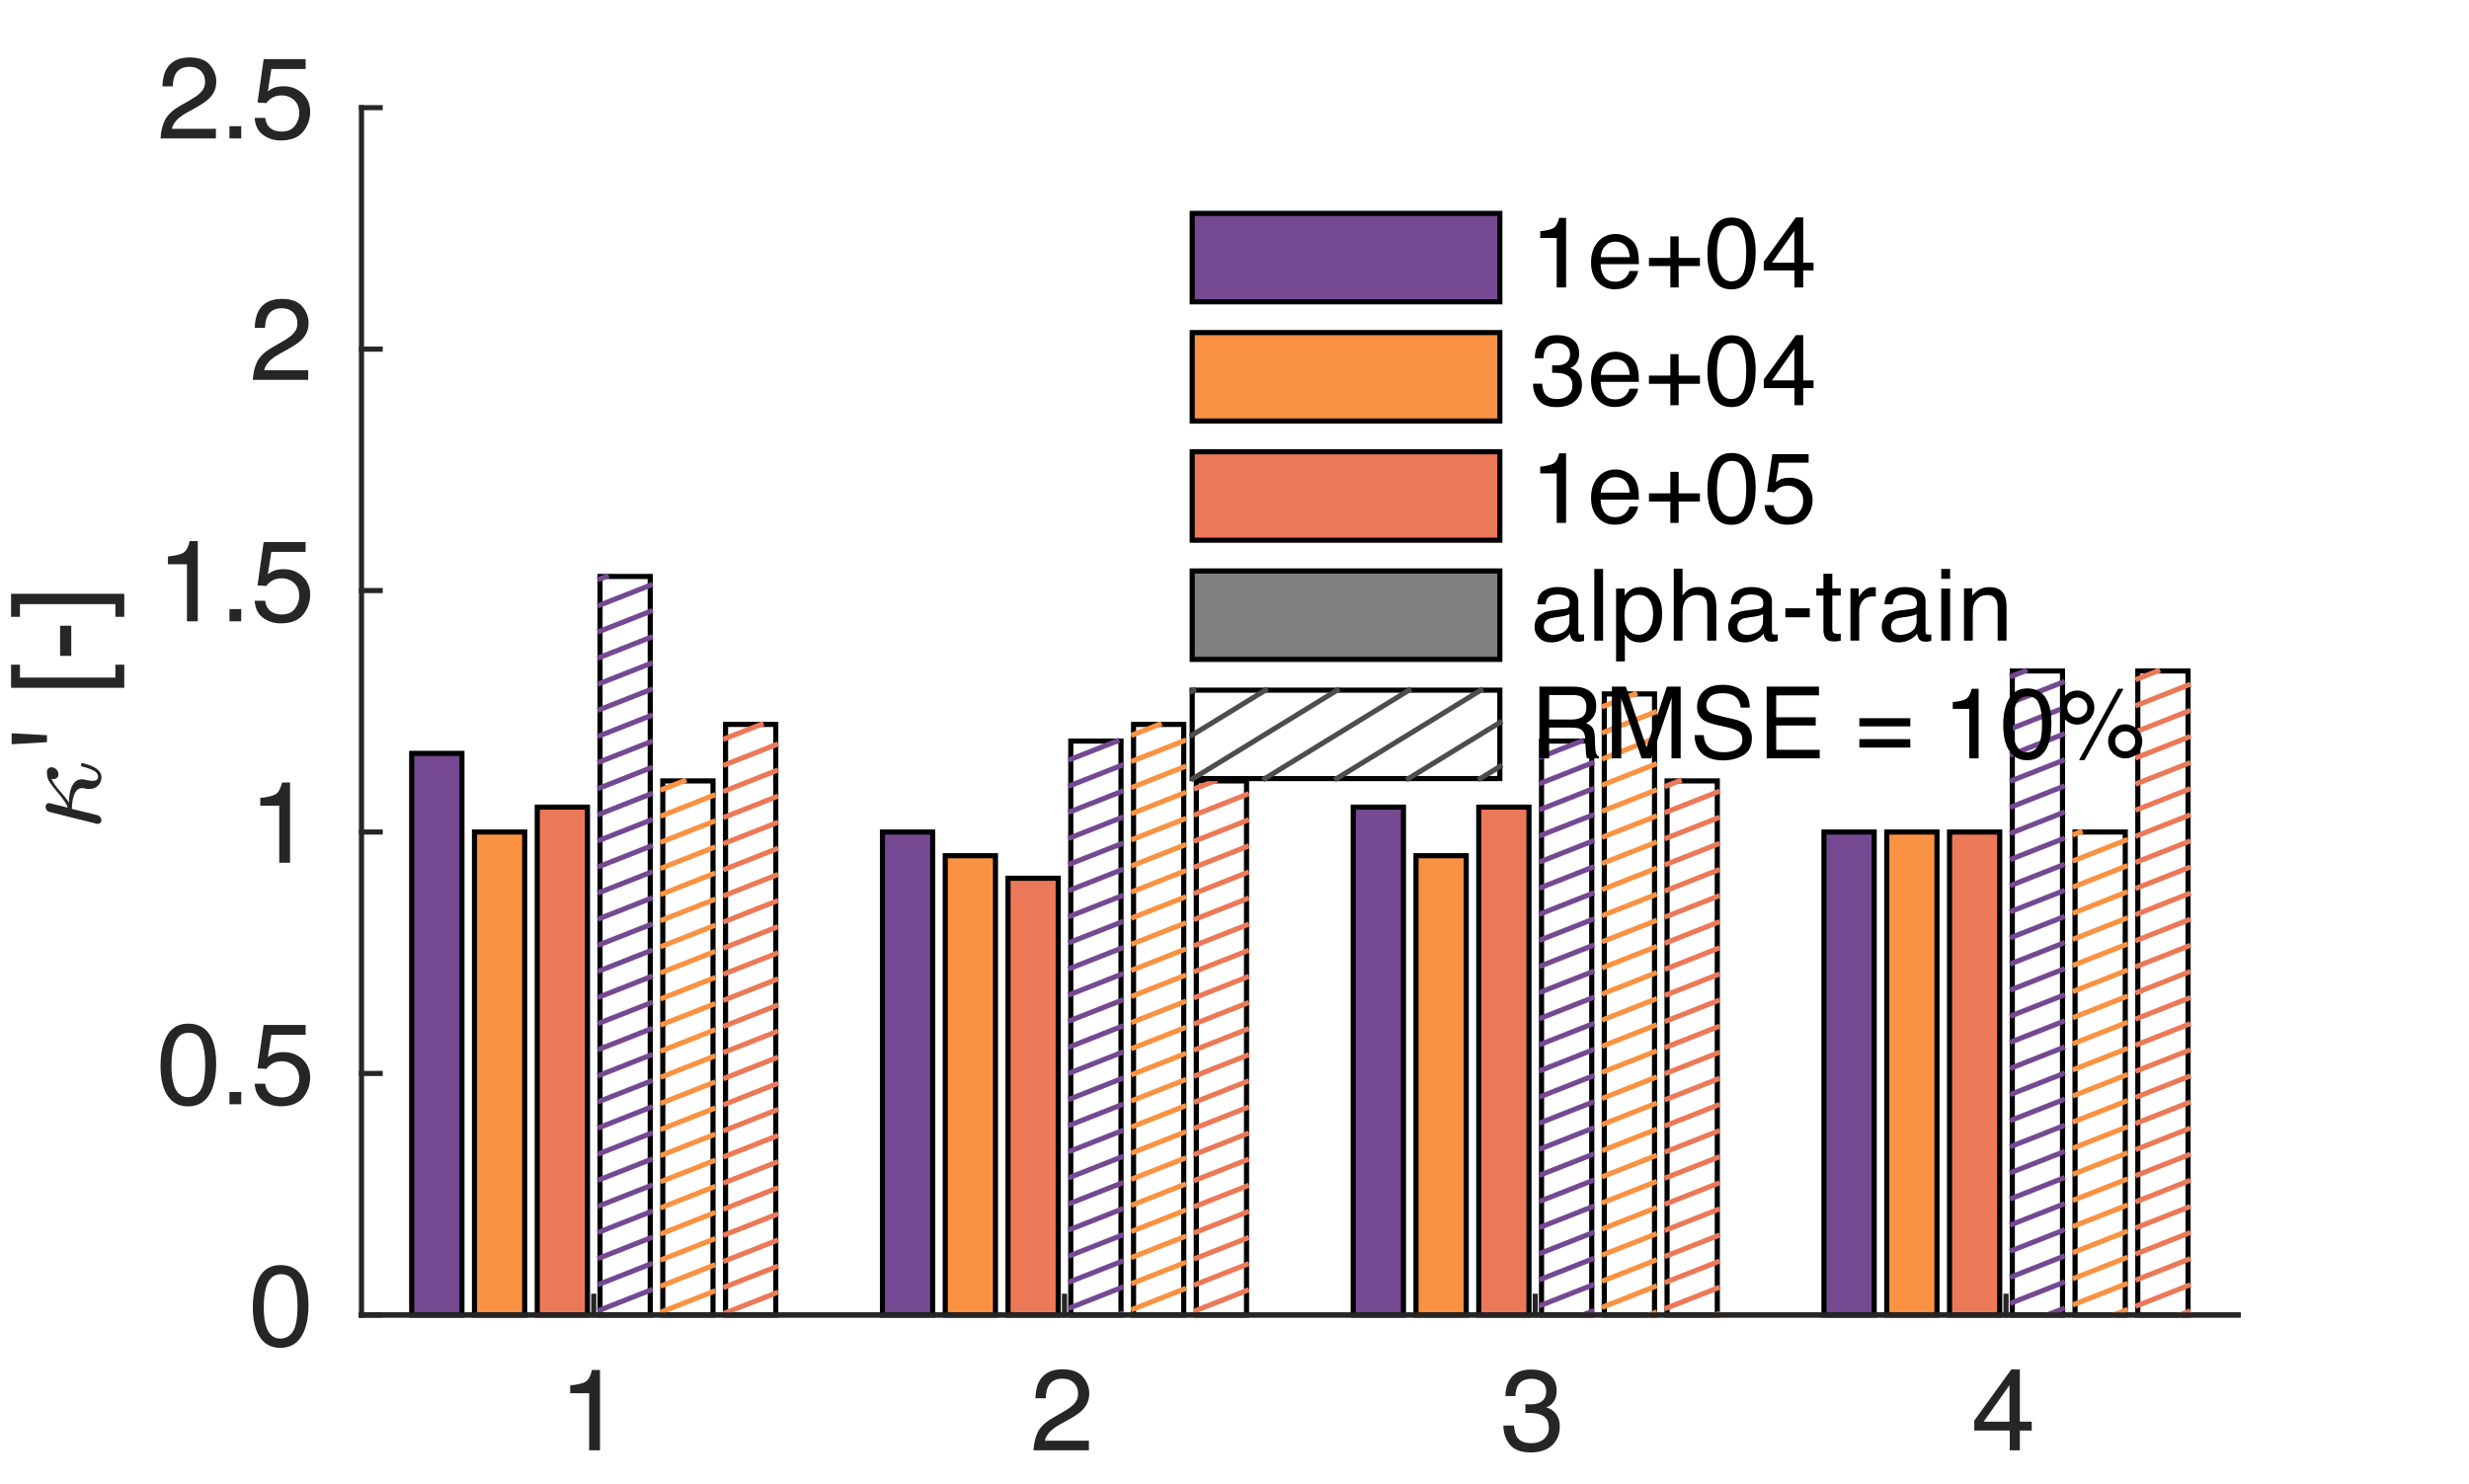 <?xml version="1.0"?>
<!DOCTYPE svg PUBLIC '-//W3C//DTD SVG 1.0//EN'
          'http://www.w3.org/TR/2001/REC-SVG-20010904/DTD/svg10.dtd'>
<svg xmlns:xlink="http://www.w3.org/1999/xlink" style="fill-opacity:1; color-rendering:auto; color-interpolation:auto; text-rendering:auto; stroke:black; stroke-linecap:square; stroke-miterlimit:10; shape-rendering:auto; stroke-opacity:1; fill:black; stroke-dasharray:none; font-weight:normal; stroke-width:1; font-family:'Dialog'; font-style:normal; stroke-linejoin:miter; font-size:12px; stroke-dashoffset:0; image-rendering:auto;" width="321" height="193" xmlns="http://www.w3.org/2000/svg"
><rect width="100%" height="100%" fill="#333333" stroke="none"/><!--Generated by the Batik Graphics2D SVG Generator--><defs id="genericDefs"
  /><g
  ><defs id="defs1"
    ><clipPath clipPathUnits="userSpaceOnUse" id="clipPath1"
      ><path d="M0 0 L321 0 L321 193 L0 193 L0 0 Z"
      /></clipPath
    ></defs
    ><g style="fill:white; stroke:white;"
    ><rect x="0" y="0" width="321" style="clip-path:url(#clipPath1); stroke:none;" height="193"
    /></g
    ><g style="fill:white; text-rendering:optimizeSpeed; color-rendering:optimizeSpeed; image-rendering:optimizeSpeed; shape-rendering:crispEdges; stroke:white; color-interpolation:sRGB;"
    ><rect x="0" width="321" height="193" y="0" style="stroke:none;"
      /><path style="stroke:none;" d="M47 171 L291 171 L291 14 L47 14 Z"
    /></g
    ><g style="stroke-linecap:butt; fill:rgb(38,38,38); text-rendering:geometricPrecision; image-rendering:optimizeQuality; color-rendering:optimizeQuality; stroke-linejoin:round; stroke:rgb(38,38,38); color-interpolation:linearRGB; stroke-width:0.667;"
    ><line y2="171" style="fill:none;" x1="47" x2="291" y1="171"
    /></g
    ><g style="fill:rgb(116,73,146); text-rendering:optimizeSpeed; color-rendering:optimizeSpeed; image-rendering:optimizeSpeed; shape-rendering:crispEdges; stroke:rgb(116,73,146); color-interpolation:sRGB;"
    ><path style="stroke:none;" d="M60.057 171 L60.057 97.972 L53.528 97.972 L53.528 171 ZM121.261 171 L121.261 108.2 L114.732 108.2 L114.732 171 ZM182.465 171 L182.465 104.961 L175.936 104.961 L175.936 171 ZM243.669 171 L243.669 108.2 L237.141 108.2 L237.141 171 Z"
    /></g
    ><g style="text-rendering:geometricPrecision; stroke-width:0.667; color-interpolation:linearRGB; color-rendering:optimizeQuality; stroke-linecap:butt; image-rendering:optimizeQuality;"
    ><path d="M53.528 171 L53.528 97.972 L60.057 97.972 L60.057 171 Z" style="fill:none; fill-rule:evenodd;"
      /><path d="M114.732 171 L114.732 108.2 L121.261 108.2 L121.261 171 Z" style="fill:none; fill-rule:evenodd;"
      /><path d="M175.936 171 L175.936 104.961 L182.465 104.961 L182.465 171 Z" style="fill:none; fill-rule:evenodd;"
      /><path d="M237.141 171 L237.141 108.2 L243.669 108.2 L243.669 171 Z" style="fill:none; fill-rule:evenodd;"
    /></g
    ><g style="fill:rgb(249,146,66); text-rendering:optimizeSpeed; color-rendering:optimizeSpeed; image-rendering:optimizeSpeed; shape-rendering:crispEdges; stroke:rgb(249,146,66); color-interpolation:sRGB;"
    ><path style="stroke:none;" d="M68.217 171 L68.217 108.2 L61.689 108.2 L61.689 171 ZM129.421 171 L129.421 111.28 L122.893 111.28 L122.893 171 ZM190.625 171 L190.625 111.28 L184.097 111.28 L184.097 171 ZM251.829 171 L251.829 108.2 L245.301 108.2 L245.301 171 Z"
    /></g
    ><g style="text-rendering:geometricPrecision; stroke-width:0.667; color-interpolation:linearRGB; color-rendering:optimizeQuality; stroke-linecap:butt; image-rendering:optimizeQuality;"
    ><path d="M61.689 171 L61.689 108.2 L68.217 108.2 L68.217 171 Z" style="fill:none; fill-rule:evenodd;"
      /><path d="M122.893 171 L122.893 111.28 L129.421 111.28 L129.421 171 Z" style="fill:none; fill-rule:evenodd;"
      /><path d="M184.097 171 L184.097 111.28 L190.625 111.28 L190.625 171 Z" style="fill:none; fill-rule:evenodd;"
      /><path d="M245.301 171 L245.301 108.2 L251.829 108.2 L251.829 171 Z" style="fill:none; fill-rule:evenodd;"
    /></g
    ><g style="fill:rgb(235,121,88); text-rendering:optimizeSpeed; color-rendering:optimizeSpeed; image-rendering:optimizeSpeed; shape-rendering:crispEdges; stroke:rgb(235,121,88); color-interpolation:sRGB;"
    ><path style="stroke:none;" d="M76.378 171 L76.378 104.961 L69.85 104.961 L69.85 171 ZM137.582 171 L137.582 114.21 L131.054 114.21 L131.054 171 ZM198.786 171 L198.786 104.961 L192.257 104.961 L192.257 171 ZM259.99 171 L259.99 108.2 L253.462 108.2 L253.462 171 Z"
    /></g
    ><g style="text-rendering:geometricPrecision; stroke-width:0.667; color-interpolation:linearRGB; color-rendering:optimizeQuality; stroke-linecap:butt; image-rendering:optimizeQuality;"
    ><path d="M69.85 171 L69.85 104.961 L76.378 104.961 L76.378 171 Z" style="fill:none; fill-rule:evenodd;"
      /><path d="M131.054 171 L131.054 114.21 L137.582 114.21 L137.582 171 Z" style="fill:none; fill-rule:evenodd;"
      /><path d="M192.257 171 L192.257 104.961 L198.786 104.961 L198.786 171 Z" style="fill:none; fill-rule:evenodd;"
      /><path d="M253.462 171 L253.462 108.2 L259.99 108.2 L259.99 171 Z" style="fill:none; fill-rule:evenodd;"
      /><path d="M78.01 171 L78.01 74.965 L84.538 74.965 L84.538 171 Z" style="fill:none; fill-rule:evenodd;"
      /><path d="M139.214 171 L139.214 96.373 L145.743 96.373 L145.743 171 Z" style="fill:none; fill-rule:evenodd;"
      /><path d="M200.418 171 L200.418 96.373 L206.946 96.373 L206.946 171 Z" style="fill:none; fill-rule:evenodd;"
      /><path d="M261.622 171 L261.622 87.255 L268.151 87.255 L268.151 171 Z" style="fill:none; fill-rule:evenodd;"
      /><line x1="78.01" x2="84.538" y1="170.357" style="fill:none; stroke-linejoin:round; stroke:rgb(116,73,146);" y2="167.788"
      /><line x1="78.01" x2="84.538" y1="166.962" style="fill:none; stroke-linejoin:round; stroke:rgb(116,73,146);" y2="164.392"
      /><line x1="78.01" x2="84.538" y1="163.566" style="fill:none; stroke-linejoin:round; stroke:rgb(116,73,146);" y2="160.997"
      /><line x1="78.01" x2="84.538" y1="160.171" style="fill:none; stroke-linejoin:round; stroke:rgb(116,73,146);" y2="157.602"
      /><line x1="78.01" x2="84.538" y1="156.776" style="fill:none; stroke-linejoin:round; stroke:rgb(116,73,146);" y2="154.206"
      /><line x1="78.01" x2="84.538" y1="153.38" style="fill:none; stroke-linejoin:round; stroke:rgb(116,73,146);" y2="150.811"
      /><line x1="78.01" x2="84.538" y1="149.985" style="fill:none; stroke-linejoin:round; stroke:rgb(116,73,146);" y2="147.416"
      /><line x1="78.01" x2="84.538" y1="146.59" style="fill:none; stroke-linejoin:round; stroke:rgb(116,73,146);" y2="144.02"
      /><line x1="78.01" x2="84.538" y1="143.194" style="fill:none; stroke-linejoin:round; stroke:rgb(116,73,146);" y2="140.625"
      /><line x1="78.01" x2="84.538" y1="139.799" style="fill:none; stroke-linejoin:round; stroke:rgb(116,73,146);" y2="137.229"
      /><line x1="78.01" x2="84.538" y1="136.404" style="fill:none; stroke-linejoin:round; stroke:rgb(116,73,146);" y2="133.834"
      /><line x1="78.01" x2="84.538" y1="133.008" style="fill:none; stroke-linejoin:round; stroke:rgb(116,73,146);" y2="130.439"
      /><line x1="78.01" x2="84.538" y1="129.613" style="fill:none; stroke-linejoin:round; stroke:rgb(116,73,146);" y2="127.043"
      /><line x1="78.01" x2="84.538" y1="126.218" style="fill:none; stroke-linejoin:round; stroke:rgb(116,73,146);" y2="123.648"
      /><line x1="78.01" x2="84.538" y1="122.822" style="fill:none; stroke-linejoin:round; stroke:rgb(116,73,146);" y2="120.253"
      /><line x1="78.01" x2="84.538" y1="119.427" style="fill:none; stroke-linejoin:round; stroke:rgb(116,73,146);" y2="116.857"
      /><line x1="78.01" x2="84.538" y1="116.031" style="fill:none; stroke-linejoin:round; stroke:rgb(116,73,146);" y2="113.462"
      /><line x1="78.01" x2="84.538" y1="112.636" style="fill:none; stroke-linejoin:round; stroke:rgb(116,73,146);" y2="110.067"
      /><line x1="78.01" x2="84.538" y1="109.241" style="fill:none; stroke-linejoin:round; stroke:rgb(116,73,146);" y2="106.671"
      /><line x1="78.01" x2="84.538" y1="105.845" style="fill:none; stroke-linejoin:round; stroke:rgb(116,73,146);" y2="103.276"
      /><line x1="78.01" x2="84.538" y1="102.45" style="fill:none; stroke-linejoin:round; stroke:rgb(116,73,146);" y2="99.88"
      /><line x1="78.01" x2="84.538" y1="99.055" style="fill:none; stroke-linejoin:round; stroke:rgb(116,73,146);" y2="96.485"
      /><line x1="78.01" x2="84.538" y1="95.659" style="fill:none; stroke-linejoin:round; stroke:rgb(116,73,146);" y2="93.09"
      /><line x1="78.01" x2="84.538" y1="92.264" style="fill:none; stroke-linejoin:round; stroke:rgb(116,73,146);" y2="89.694"
      /><line x1="78.01" x2="84.538" y1="88.868" style="fill:none; stroke-linejoin:round; stroke:rgb(116,73,146);" y2="86.299"
      /><line x1="78.01" x2="84.538" y1="85.473" style="fill:none; stroke-linejoin:round; stroke:rgb(116,73,146);" y2="82.904"
      /><line x1="78.01" x2="84.538" y1="82.078" style="fill:none; stroke-linejoin:round; stroke:rgb(116,73,146);" y2="79.508"
      /><line x1="78.01" x2="84.538" y1="78.682" style="fill:none; stroke-linejoin:round; stroke:rgb(116,73,146);" y2="76.113"
      /><line x1="78.01" x2="78.829" y1="75.287" style="fill:none; stroke-linejoin:round; stroke:rgb(116,73,146);" y2="74.965"
      /><line x1="145.391" x2="145.742" y1="171" style="fill:none; stroke-linejoin:round; stroke:rgb(116,73,146);" y2="170.862"
      /><line x1="139.214" x2="145.742" y1="170.036" style="fill:none; stroke-linejoin:round; stroke:rgb(116,73,146);" y2="167.466"
      /><line x1="139.214" x2="145.742" y1="166.64" style="fill:none; stroke-linejoin:round; stroke:rgb(116,73,146);" y2="164.071"
      /><line x1="139.214" x2="145.742" y1="163.245" style="fill:none; stroke-linejoin:round; stroke:rgb(116,73,146);" y2="160.675"
      /><line x1="139.214" x2="145.742" y1="159.85" style="fill:none; stroke-linejoin:round; stroke:rgb(116,73,146);" y2="157.28"
      /><line x1="139.214" x2="145.742" y1="156.454" style="fill:none; stroke-linejoin:round; stroke:rgb(116,73,146);" y2="153.885"
      /><line x1="139.214" x2="145.742" y1="153.059" style="fill:none; stroke-linejoin:round; stroke:rgb(116,73,146);" y2="150.489"
      /><line x1="139.214" x2="145.743" y1="149.663" style="fill:none; stroke-linejoin:round; stroke:rgb(116,73,146);" y2="147.094"
      /><line x1="139.214" x2="145.743" y1="146.268" style="fill:none; stroke-linejoin:round; stroke:rgb(116,73,146);" y2="143.699"
      /><line x1="139.214" x2="145.742" y1="142.873" style="fill:none; stroke-linejoin:round; stroke:rgb(116,73,146);" y2="140.303"
      /><line x1="139.214" x2="145.742" y1="139.477" style="fill:none; stroke-linejoin:round; stroke:rgb(116,73,146);" y2="136.908"
      /><line x1="139.214" x2="145.743" y1="136.082" style="fill:none; stroke-linejoin:round; stroke:rgb(116,73,146);" y2="133.512"
      /><line x1="139.214" x2="145.742" y1="132.687" style="fill:none; stroke-linejoin:round; stroke:rgb(116,73,146);" y2="130.117"
      /><line x1="139.214" x2="145.743" y1="129.291" style="fill:none; stroke-linejoin:round; stroke:rgb(116,73,146);" y2="126.722"
      /><line x1="139.214" x2="145.742" y1="125.896" style="fill:none; stroke-linejoin:round; stroke:rgb(116,73,146);" y2="123.326"
      /><line x1="139.214" x2="145.743" y1="122.501" style="fill:none; stroke-linejoin:round; stroke:rgb(116,73,146);" y2="119.931"
      /><line x1="139.214" x2="145.743" y1="119.105" style="fill:none; stroke-linejoin:round; stroke:rgb(116,73,146);" y2="116.536"
      /><line x1="139.214" x2="145.743" y1="115.71" style="fill:none; stroke-linejoin:round; stroke:rgb(116,73,146);" y2="113.14"
      /><line x1="139.214" x2="145.743" y1="112.314" style="fill:none; stroke-linejoin:round; stroke:rgb(116,73,146);" y2="109.745"
      /><line x1="139.214" x2="145.743" y1="108.919" style="fill:none; stroke-linejoin:round; stroke:rgb(116,73,146);" y2="106.35"
      /><line x1="139.214" x2="145.743" y1="105.524" style="fill:none; stroke-linejoin:round; stroke:rgb(116,73,146);" y2="102.954"
      /><line x1="139.214" x2="145.743" y1="102.128" style="fill:none; stroke-linejoin:round; stroke:rgb(116,73,146);" y2="99.559"
      /><line x1="139.214" x2="145.21" y1="98.733" style="fill:none; stroke-linejoin:round; stroke:rgb(116,73,146);" y2="96.373"
      /><line x1="205.777" x2="206.946" y1="171" style="fill:none; stroke-linejoin:round; stroke:rgb(116,73,146);" y2="170.54"
      /><line x1="200.418" x2="206.946" y1="169.714" style="fill:none; stroke-linejoin:round; stroke:rgb(116,73,146);" y2="167.144"
      /><line x1="200.418" x2="206.946" y1="166.319" style="fill:none; stroke-linejoin:round; stroke:rgb(116,73,146);" y2="163.749"
      /><line x1="200.418" x2="206.946" y1="162.923" style="fill:none; stroke-linejoin:round; stroke:rgb(116,73,146);" y2="160.354"
      /><line x1="200.418" x2="206.946" y1="159.528" style="fill:none; stroke-linejoin:round; stroke:rgb(116,73,146);" y2="156.958"
      /><line x1="200.418" x2="206.946" y1="156.133" style="fill:none; stroke-linejoin:round; stroke:rgb(116,73,146);" y2="153.563"
      /><line x1="200.418" x2="206.946" y1="152.737" style="fill:none; stroke-linejoin:round; stroke:rgb(116,73,146);" y2="150.168"
      /><line x1="200.418" x2="206.946" y1="149.342" style="fill:none; stroke-linejoin:round; stroke:rgb(116,73,146);" y2="146.772"
      /><line x1="200.418" x2="206.946" y1="145.946" style="fill:none; stroke-linejoin:round; stroke:rgb(116,73,146);" y2="143.377"
      /><line x1="200.418" x2="206.946" y1="142.551" style="fill:none; stroke-linejoin:round; stroke:rgb(116,73,146);" y2="139.982"
      /><line x1="200.418" x2="206.946" y1="139.156" style="fill:none; stroke-linejoin:round; stroke:rgb(116,73,146);" y2="136.586"
      /><line x1="200.418" x2="206.946" y1="135.76" style="fill:none; stroke-linejoin:round; stroke:rgb(116,73,146);" y2="133.191"
      /><line x1="200.418" x2="206.946" y1="132.365" style="fill:none; stroke-linejoin:round; stroke:rgb(116,73,146);" y2="129.796"
      /><line x1="200.418" x2="206.946" y1="128.97" style="fill:none; stroke-linejoin:round; stroke:rgb(116,73,146);" y2="126.4"
      /><line x1="200.418" x2="206.946" y1="125.574" style="fill:none; stroke-linejoin:round; stroke:rgb(116,73,146);" y2="123.005"
      /><line x1="200.418" x2="206.946" y1="122.179" style="fill:none; stroke-linejoin:round; stroke:rgb(116,73,146);" y2="119.609"
      /><line x1="200.418" x2="206.946" y1="118.784" style="fill:none; stroke-linejoin:round; stroke:rgb(116,73,146);" y2="116.214"
      /><line x1="200.418" x2="206.946" y1="115.388" style="fill:none; stroke-linejoin:round; stroke:rgb(116,73,146);" y2="112.819"
      /><line x1="200.418" x2="206.946" y1="111.993" style="fill:none; stroke-linejoin:round; stroke:rgb(116,73,146);" y2="109.423"
      /><line x1="200.418" x2="206.946" y1="108.597" style="fill:none; stroke-linejoin:round; stroke:rgb(116,73,146);" y2="106.028"
      /><line x1="200.418" x2="206.946" y1="105.202" style="fill:none; stroke-linejoin:round; stroke:rgb(116,73,146);" y2="102.633"
      /><line x1="200.418" x2="206.946" y1="101.807" style="fill:none; stroke-linejoin:round; stroke:rgb(116,73,146);" y2="99.237"
      /><line x1="200.418" x2="205.597" y1="98.411" style="fill:none; stroke-linejoin:round; stroke:rgb(116,73,146);" y2="96.373"
      /><line x1="266.164" x2="268.151" y1="171" style="fill:none; stroke-linejoin:round; stroke:rgb(116,73,146);" y2="170.218"
      /><line x1="261.622" x2="268.151" y1="169.392" style="fill:none; stroke-linejoin:round; stroke:rgb(116,73,146);" y2="166.823"
      /><line x1="261.622" x2="268.151" y1="165.997" style="fill:none; stroke-linejoin:round; stroke:rgb(116,73,146);" y2="163.428"
      /><line x1="261.622" x2="268.151" y1="162.602" style="fill:none; stroke-linejoin:round; stroke:rgb(116,73,146);" y2="160.032"
      /><line x1="261.622" x2="268.151" y1="159.206" style="fill:none; stroke-linejoin:round; stroke:rgb(116,73,146);" y2="156.637"
      /><line x1="261.622" x2="268.151" y1="155.811" style="fill:none; stroke-linejoin:round; stroke:rgb(116,73,146);" y2="153.242"
      /><line x1="261.622" x2="268.151" y1="152.416" style="fill:none; stroke-linejoin:round; stroke:rgb(116,73,146);" y2="149.846"
      /><line x1="261.622" x2="268.151" y1="149.02" style="fill:none; stroke-linejoin:round; stroke:rgb(116,73,146);" y2="146.451"
      /><line x1="261.622" x2="268.151" y1="145.625" style="fill:none; stroke-linejoin:round; stroke:rgb(116,73,146);" y2="143.055"
      /><line x1="261.622" x2="268.151" y1="142.23" style="fill:none; stroke-linejoin:round; stroke:rgb(116,73,146);" y2="139.66"
      /><line x1="261.622" x2="268.151" y1="138.834" style="fill:none; stroke-linejoin:round; stroke:rgb(116,73,146);" y2="136.265"
      /><line x1="261.622" x2="268.151" y1="135.439" style="fill:none; stroke-linejoin:round; stroke:rgb(116,73,146);" y2="132.869"
      /><line x1="261.622" x2="268.151" y1="132.043" style="fill:none; stroke-linejoin:round; stroke:rgb(116,73,146);" y2="129.474"
      /><line x1="261.622" x2="268.151" y1="128.648" style="fill:none; stroke-linejoin:round; stroke:rgb(116,73,146);" y2="126.079"
      /><line x1="261.622" x2="268.151" y1="125.253" style="fill:none; stroke-linejoin:round; stroke:rgb(116,73,146);" y2="122.683"
      /><line x1="261.622" x2="268.151" y1="121.857" style="fill:none; stroke-linejoin:round; stroke:rgb(116,73,146);" y2="119.288"
      /><line x1="261.622" x2="268.151" y1="118.462" style="fill:none; stroke-linejoin:round; stroke:rgb(116,73,146);" y2="115.892"
      /><line x1="261.622" x2="268.151" y1="115.067" style="fill:none; stroke-linejoin:round; stroke:rgb(116,73,146);" y2="112.497"
      /><line x1="261.622" x2="268.151" y1="111.671" style="fill:none; stroke-linejoin:round; stroke:rgb(116,73,146);" y2="109.102"
      /><line x1="261.622" x2="268.151" y1="108.276" style="fill:none; stroke-linejoin:round; stroke:rgb(116,73,146);" y2="105.706"
      /><line x1="261.622" x2="268.151" y1="104.88" style="fill:none; stroke-linejoin:round; stroke:rgb(116,73,146);" y2="102.311"
      /><line x1="261.622" x2="268.151" y1="101.485" style="fill:none; stroke-linejoin:round; stroke:rgb(116,73,146);" y2="98.916"
      /><line x1="261.622" x2="268.151" y1="98.09" style="fill:none; stroke-linejoin:round; stroke:rgb(116,73,146);" y2="95.52"
      /><line x1="261.622" x2="268.151" y1="94.694" style="fill:none; stroke-linejoin:round; stroke:rgb(116,73,146);" y2="92.125"
      /><line x1="261.622" x2="268.151" y1="91.299" style="fill:none; stroke-linejoin:round; stroke:rgb(116,73,146);" y2="88.73"
      /><line x1="261.622" x2="263.271" y1="87.904" style="fill:none; stroke-linejoin:round; stroke:rgb(116,73,146);" y2="87.255"
      /><path d="M86.171 171 L86.171 101.554 L92.699 101.554 L92.699 171 Z" style="fill:none; fill-rule:evenodd;"
      /><path d="M147.375 171 L147.375 94.205 L153.903 94.205 L153.903 171 Z" style="fill:none; fill-rule:evenodd;"
      /><path d="M208.579 171 L208.579 90.244 L215.107 90.244 L215.107 171 Z" style="fill:none; fill-rule:evenodd;"
      /><path d="M269.783 171 L269.783 108.2 L276.311 108.2 L276.311 171 Z" style="fill:none; fill-rule:evenodd;"
      /><line x1="86.171" x2="92.699" y1="170.541" style="fill:none; stroke-linejoin:round; stroke:rgb(249,146,66);" y2="167.971"
      /><line x1="86.171" x2="92.699" y1="167.145" style="fill:none; stroke-linejoin:round; stroke:rgb(249,146,66);" y2="164.576"
      /><line x1="86.171" x2="92.699" y1="163.75" style="fill:none; stroke-linejoin:round; stroke:rgb(249,146,66);" y2="161.18"
      /><line x1="86.171" x2="92.699" y1="160.355" style="fill:none; stroke-linejoin:round; stroke:rgb(249,146,66);" y2="157.785"
      /><line x1="86.171" x2="92.699" y1="156.959" style="fill:none; stroke-linejoin:round; stroke:rgb(249,146,66);" y2="154.39"
      /><line x1="86.171" x2="92.699" y1="153.564" style="fill:none; stroke-linejoin:round; stroke:rgb(249,146,66);" y2="150.994"
      /><line x1="86.171" x2="92.699" y1="150.168" style="fill:none; stroke-linejoin:round; stroke:rgb(249,146,66);" y2="147.599"
      /><line x1="86.171" x2="92.699" y1="146.773" style="fill:none; stroke-linejoin:round; stroke:rgb(249,146,66);" y2="144.204"
      /><line x1="86.171" x2="92.699" y1="143.378" style="fill:none; stroke-linejoin:round; stroke:rgb(249,146,66);" y2="140.808"
      /><line x1="86.171" x2="92.699" y1="139.982" style="fill:none; stroke-linejoin:round; stroke:rgb(249,146,66);" y2="137.413"
      /><line x1="86.171" x2="92.699" y1="136.587" style="fill:none; stroke-linejoin:round; stroke:rgb(249,146,66);" y2="134.018"
      /><line x1="86.171" x2="92.699" y1="133.192" style="fill:none; stroke-linejoin:round; stroke:rgb(249,146,66);" y2="130.622"
      /><line x1="86.171" x2="92.699" y1="129.796" style="fill:none; stroke-linejoin:round; stroke:rgb(249,146,66);" y2="127.227"
      /><line x1="86.171" x2="92.699" y1="126.401" style="fill:none; stroke-linejoin:round; stroke:rgb(249,146,66);" y2="123.832"
      /><line x1="86.171" x2="92.699" y1="123.006" style="fill:none; stroke-linejoin:round; stroke:rgb(249,146,66);" y2="120.436"
      /><line x1="86.171" x2="92.699" y1="119.61" style="fill:none; stroke-linejoin:round; stroke:rgb(249,146,66);" y2="117.041"
      /><line x1="86.171" x2="92.699" y1="116.215" style="fill:none; stroke-linejoin:round; stroke:rgb(249,146,66);" y2="113.645"
      /><line x1="86.171" x2="92.699" y1="112.82" style="fill:none; stroke-linejoin:round; stroke:rgb(249,146,66);" y2="110.25"
      /><line x1="86.171" x2="92.699" y1="109.424" style="fill:none; stroke-linejoin:round; stroke:rgb(249,146,66);" y2="106.855"
      /><line x1="86.171" x2="92.699" y1="106.029" style="fill:none; stroke-linejoin:round; stroke:rgb(249,146,66);" y2="103.459"
      /><line x1="86.171" x2="88.912" y1="102.633" style="fill:none; stroke-linejoin:round; stroke:rgb(249,146,66);" y2="101.554"
      /><line x1="147.375" x2="153.903" y1="170.219" style="fill:none; stroke-linejoin:round; stroke:rgb(249,146,66);" y2="167.65"
      /><line x1="147.375" x2="153.903" y1="166.824" style="fill:none; stroke-linejoin:round; stroke:rgb(249,146,66);" y2="164.254"
      /><line x1="147.375" x2="153.903" y1="163.428" style="fill:none; stroke-linejoin:round; stroke:rgb(249,146,66);" y2="160.859"
      /><line x1="147.375" x2="153.903" y1="160.033" style="fill:none; stroke-linejoin:round; stroke:rgb(249,146,66);" y2="157.464"
      /><line x1="147.375" x2="153.903" y1="156.638" style="fill:none; stroke-linejoin:round; stroke:rgb(249,146,66);" y2="154.068"
      /><line x1="147.375" x2="153.903" y1="153.242" style="fill:none; stroke-linejoin:round; stroke:rgb(249,146,66);" y2="150.673"
      /><line x1="147.375" x2="153.903" y1="149.847" style="fill:none; stroke-linejoin:round; stroke:rgb(249,146,66);" y2="147.277"
      /><line x1="147.375" x2="153.903" y1="146.452" style="fill:none; stroke-linejoin:round; stroke:rgb(249,146,66);" y2="143.882"
      /><line x1="147.375" x2="153.903" y1="143.056" style="fill:none; stroke-linejoin:round; stroke:rgb(249,146,66);" y2="140.487"
      /><line x1="147.375" x2="153.903" y1="139.661" style="fill:none; stroke-linejoin:round; stroke:rgb(249,146,66);" y2="137.091"
      /><line x1="147.375" x2="153.903" y1="136.266" style="fill:none; stroke-linejoin:round; stroke:rgb(249,146,66);" y2="133.696"
      /><line x1="147.375" x2="153.903" y1="132.87" style="fill:none; stroke-linejoin:round; stroke:rgb(249,146,66);" y2="130.301"
      /><line x1="147.375" x2="153.903" y1="129.475" style="fill:none; stroke-linejoin:round; stroke:rgb(249,146,66);" y2="126.905"
      /><line x1="147.375" x2="153.903" y1="126.079" style="fill:none; stroke-linejoin:round; stroke:rgb(249,146,66);" y2="123.51"
      /><line x1="147.375" x2="153.903" y1="122.684" style="fill:none; stroke-linejoin:round; stroke:rgb(249,146,66);" y2="120.115"
      /><line x1="147.375" x2="153.903" y1="119.289" style="fill:none; stroke-linejoin:round; stroke:rgb(249,146,66);" y2="116.719"
      /><line x1="147.375" x2="153.903" y1="115.893" style="fill:none; stroke-linejoin:round; stroke:rgb(249,146,66);" y2="113.324"
      /><line x1="147.375" x2="153.903" y1="112.498" style="fill:none; stroke-linejoin:round; stroke:rgb(249,146,66);" y2="109.928"
      /><line x1="147.375" x2="153.903" y1="109.103" style="fill:none; stroke-linejoin:round; stroke:rgb(249,146,66);" y2="106.533"
      /><line x1="147.375" x2="153.903" y1="105.707" style="fill:none; stroke-linejoin:round; stroke:rgb(249,146,66);" y2="103.138"
      /><line x1="147.375" x2="153.903" y1="102.312" style="fill:none; stroke-linejoin:round; stroke:rgb(249,146,66);" y2="99.742"
      /><line x1="147.375" x2="153.903" y1="98.916" style="fill:none; stroke-linejoin:round; stroke:rgb(249,146,66);" y2="96.347"
      /><line x1="147.375" x2="150.718" y1="95.521" style="fill:none; stroke-linejoin:round; stroke:rgb(249,146,66);" y2="94.205"
      /><line x1="214.404" x2="215.107" y1="171" style="fill:none; stroke-linejoin:round; stroke:rgb(249,146,66);" y2="170.723"
      /><line x1="208.579" x2="215.107" y1="169.898" style="fill:none; stroke-linejoin:round; stroke:rgb(249,146,66);" y2="167.328"
      /><line x1="208.579" x2="215.107" y1="166.502" style="fill:none; stroke-linejoin:round; stroke:rgb(249,146,66);" y2="163.933"
      /><line x1="208.579" x2="215.107" y1="163.107" style="fill:none; stroke-linejoin:round; stroke:rgb(249,146,66);" y2="160.537"
      /><line x1="208.579" x2="215.107" y1="159.711" style="fill:none; stroke-linejoin:round; stroke:rgb(249,146,66);" y2="157.142"
      /><line x1="208.579" x2="215.107" y1="156.316" style="fill:none; stroke-linejoin:round; stroke:rgb(249,146,66);" y2="153.746"
      /><line x1="208.579" x2="215.107" y1="152.921" style="fill:none; stroke-linejoin:round; stroke:rgb(249,146,66);" y2="150.351"
      /><line x1="208.579" x2="215.107" y1="149.525" style="fill:none; stroke-linejoin:round; stroke:rgb(249,146,66);" y2="146.956"
      /><line x1="208.579" x2="215.107" y1="146.13" style="fill:none; stroke-linejoin:round; stroke:rgb(249,146,66);" y2="143.56"
      /><line x1="208.579" x2="215.107" y1="142.735" style="fill:none; stroke-linejoin:round; stroke:rgb(249,146,66);" y2="140.165"
      /><line x1="208.579" x2="215.107" y1="139.339" style="fill:none; stroke-linejoin:round; stroke:rgb(249,146,66);" y2="136.77"
      /><line x1="208.579" x2="215.107" y1="135.944" style="fill:none; stroke-linejoin:round; stroke:rgb(249,146,66);" y2="133.374"
      /><line x1="208.579" x2="215.107" y1="132.548" style="fill:none; stroke-linejoin:round; stroke:rgb(249,146,66);" y2="129.979"
      /><line x1="208.579" x2="215.107" y1="129.153" style="fill:none; stroke-linejoin:round; stroke:rgb(249,146,66);" y2="126.584"
      /><line x1="208.579" x2="215.107" y1="125.758" style="fill:none; stroke-linejoin:round; stroke:rgb(249,146,66);" y2="123.188"
      /><line x1="208.579" x2="215.107" y1="122.362" style="fill:none; stroke-linejoin:round; stroke:rgb(249,146,66);" y2="119.793"
      /><line x1="208.579" x2="215.107" y1="118.967" style="fill:none; stroke-linejoin:round; stroke:rgb(249,146,66);" y2="116.397"
      /><line x1="208.579" x2="215.107" y1="115.572" style="fill:none; stroke-linejoin:round; stroke:rgb(249,146,66);" y2="113.002"
      /><line x1="208.579" x2="215.107" y1="112.176" style="fill:none; stroke-linejoin:round; stroke:rgb(249,146,66);" y2="109.607"
      /><line x1="208.579" x2="215.107" y1="108.781" style="fill:none; stroke-linejoin:round; stroke:rgb(249,146,66);" y2="106.211"
      /><line x1="208.579" x2="215.107" y1="105.386" style="fill:none; stroke-linejoin:round; stroke:rgb(249,146,66);" y2="102.816"
      /><line x1="208.579" x2="215.107" y1="101.99" style="fill:none; stroke-linejoin:round; stroke:rgb(249,146,66);" y2="99.421"
      /><line x1="208.579" x2="215.107" y1="98.595" style="fill:none; stroke-linejoin:round; stroke:rgb(249,146,66);" y2="96.025"
      /><line x1="208.579" x2="215.107" y1="95.2" style="fill:none; stroke-linejoin:round; stroke:rgb(249,146,66);" y2="92.63"
      /><line x1="208.579" x2="212.542" y1="91.804" style="fill:none; stroke-linejoin:round; stroke:rgb(249,146,66);" y2="90.244"
      /><line x1="274.791" x2="276.311" y1="171" style="fill:none; stroke-linejoin:round; stroke:rgb(249,146,66);" y2="170.402"
      /><line x1="269.783" x2="276.311" y1="169.576" style="fill:none; stroke-linejoin:round; stroke:rgb(249,146,66);" y2="167.006"
      /><line x1="269.783" x2="276.311" y1="166.18" style="fill:none; stroke-linejoin:round; stroke:rgb(249,146,66);" y2="163.611"
      /><line x1="269.783" x2="276.311" y1="162.785" style="fill:none; stroke-linejoin:round; stroke:rgb(249,146,66);" y2="160.216"
      /><line x1="269.783" x2="276.311" y1="159.39" style="fill:none; stroke-linejoin:round; stroke:rgb(249,146,66);" y2="156.82"
      /><line x1="269.783" x2="276.311" y1="155.994" style="fill:none; stroke-linejoin:round; stroke:rgb(249,146,66);" y2="153.425"
      /><line x1="269.783" x2="276.311" y1="152.599" style="fill:none; stroke-linejoin:round; stroke:rgb(249,146,66);" y2="150.03"
      /><line x1="269.783" x2="276.311" y1="149.204" style="fill:none; stroke-linejoin:round; stroke:rgb(249,146,66);" y2="146.634"
      /><line x1="269.783" x2="276.311" y1="145.808" style="fill:none; stroke-linejoin:round; stroke:rgb(249,146,66);" y2="143.239"
      /><line x1="269.783" x2="276.311" y1="142.413" style="fill:none; stroke-linejoin:round; stroke:rgb(249,146,66);" y2="139.844"
      /><line x1="269.783" x2="276.311" y1="139.018" style="fill:none; stroke-linejoin:round; stroke:rgb(249,146,66);" y2="136.448"
      /><line x1="269.783" x2="276.311" y1="135.622" style="fill:none; stroke-linejoin:round; stroke:rgb(249,146,66);" y2="133.053"
      /><line x1="269.783" x2="276.311" y1="132.227" style="fill:none; stroke-linejoin:round; stroke:rgb(249,146,66);" y2="129.657"
      /><line x1="269.783" x2="276.311" y1="128.832" style="fill:none; stroke-linejoin:round; stroke:rgb(249,146,66);" y2="126.262"
      /><line x1="269.783" x2="276.311" y1="125.436" style="fill:none; stroke-linejoin:round; stroke:rgb(249,146,66);" y2="122.867"
      /><line x1="269.783" x2="276.311" y1="122.041" style="fill:none; stroke-linejoin:round; stroke:rgb(249,146,66);" y2="119.471"
      /><line x1="269.783" x2="276.311" y1="118.645" style="fill:none; stroke-linejoin:round; stroke:rgb(249,146,66);" y2="116.076"
      /><line x1="269.783" x2="276.311" y1="115.25" style="fill:none; stroke-linejoin:round; stroke:rgb(249,146,66);" y2="112.681"
      /><line x1="269.783" x2="276.311" y1="111.855" style="fill:none; stroke-linejoin:round; stroke:rgb(249,146,66);" y2="109.285"
      /><line x1="269.783" x2="270.442" y1="108.459" style="fill:none; stroke-linejoin:round; stroke:rgb(249,146,66);" y2="108.2"
      /><path d="M94.331 171 L94.331 94.205 L100.859 94.205 L100.859 171 Z" style="fill:none; fill-rule:evenodd;"
      /><path d="M155.535 171 L155.535 101.554 L162.064 101.554 L162.064 171 Z" style="fill:none; fill-rule:evenodd;"
      /><path d="M216.739 171 L216.739 101.554 L223.268 101.554 L223.268 171 Z" style="fill:none; fill-rule:evenodd;"
      /><path d="M277.943 171 L277.943 87.255 L284.472 87.255 L284.472 171 Z" style="fill:none; fill-rule:evenodd;"
      /><line x1="94.331" x2="100.859" y1="170.724" style="fill:none; stroke-linejoin:round; stroke:rgb(235,121,88);" y2="168.155"
      /><line x1="94.331" x2="100.859" y1="167.329" style="fill:none; stroke-linejoin:round; stroke:rgb(235,121,88);" y2="164.759"
      /><line x1="94.331" x2="100.859" y1="163.933" style="fill:none; stroke-linejoin:round; stroke:rgb(235,121,88);" y2="161.364"
      /><line x1="94.331" x2="100.859" y1="160.538" style="fill:none; stroke-linejoin:round; stroke:rgb(235,121,88);" y2="157.969"
      /><line x1="94.331" x2="100.859" y1="157.143" style="fill:none; stroke-linejoin:round; stroke:rgb(235,121,88);" y2="154.573"
      /><line x1="94.331" x2="100.859" y1="153.747" style="fill:none; stroke-linejoin:round; stroke:rgb(235,121,88);" y2="151.178"
      /><line x1="94.331" x2="100.859" y1="150.352" style="fill:none; stroke-linejoin:round; stroke:rgb(235,121,88);" y2="147.782"
      /><line x1="94.331" x2="100.859" y1="146.957" style="fill:none; stroke-linejoin:round; stroke:rgb(235,121,88);" y2="144.387"
      /><line x1="94.331" x2="100.859" y1="143.561" style="fill:none; stroke-linejoin:round; stroke:rgb(235,121,88);" y2="140.992"
      /><line x1="94.331" x2="100.859" y1="140.166" style="fill:none; stroke-linejoin:round; stroke:rgb(235,121,88);" y2="137.596"
      /><line x1="94.331" x2="100.859" y1="136.77" style="fill:none; stroke-linejoin:round; stroke:rgb(235,121,88);" y2="134.201"
      /><line x1="94.331" x2="100.859" y1="133.375" style="fill:none; stroke-linejoin:round; stroke:rgb(235,121,88);" y2="130.806"
      /><line x1="94.331" x2="100.859" y1="129.98" style="fill:none; stroke-linejoin:round; stroke:rgb(235,121,88);" y2="127.41"
      /><line x1="94.331" x2="100.859" y1="126.584" style="fill:none; stroke-linejoin:round; stroke:rgb(235,121,88);" y2="124.015"
      /><line x1="94.331" x2="100.859" y1="123.189" style="fill:none; stroke-linejoin:round; stroke:rgb(235,121,88);" y2="120.62"
      /><line x1="94.331" x2="100.859" y1="119.794" style="fill:none; stroke-linejoin:round; stroke:rgb(235,121,88);" y2="117.224"
      /><line x1="94.331" x2="100.859" y1="116.398" style="fill:none; stroke-linejoin:round; stroke:rgb(235,121,88);" y2="113.829"
      /><line x1="94.331" x2="100.859" y1="113.003" style="fill:none; stroke-linejoin:round; stroke:rgb(235,121,88);" y2="110.433"
      /><line x1="94.331" x2="100.859" y1="109.608" style="fill:none; stroke-linejoin:round; stroke:rgb(235,121,88);" y2="107.038"
      /><line x1="94.331" x2="100.859" y1="106.212" style="fill:none; stroke-linejoin:round; stroke:rgb(235,121,88);" y2="103.643"
      /><line x1="94.331" x2="100.859" y1="102.817" style="fill:none; stroke-linejoin:round; stroke:rgb(235,121,88);" y2="100.247"
      /><line x1="94.331" x2="100.859" y1="99.422" style="fill:none; stroke-linejoin:round; stroke:rgb(235,121,88);" y2="96.852"
      /><line x1="94.331" x2="98.957" y1="96.026" style="fill:none; stroke-linejoin:round; stroke:rgb(235,121,88);" y2="94.205"
      /><line x1="155.535" x2="162.064" y1="170.403" style="fill:none; stroke-linejoin:round; stroke:rgb(235,121,88);" y2="167.833"
      /><line x1="155.535" x2="162.064" y1="167.007" style="fill:none; stroke-linejoin:round; stroke:rgb(235,121,88);" y2="164.438"
      /><line x1="155.535" x2="162.064" y1="163.612" style="fill:none; stroke-linejoin:round; stroke:rgb(235,121,88);" y2="161.042"
      /><line x1="155.535" x2="162.064" y1="160.216" style="fill:none; stroke-linejoin:round; stroke:rgb(235,121,88);" y2="157.647"
      /><line x1="155.535" x2="162.064" y1="156.821" style="fill:none; stroke-linejoin:round; stroke:rgb(235,121,88);" y2="154.252"
      /><line x1="155.535" x2="162.064" y1="153.426" style="fill:none; stroke-linejoin:round; stroke:rgb(235,121,88);" y2="150.856"
      /><line x1="155.535" x2="162.064" y1="150.03" style="fill:none; stroke-linejoin:round; stroke:rgb(235,121,88);" y2="147.461"
      /><line x1="155.535" x2="162.064" y1="146.635" style="fill:none; stroke-linejoin:round; stroke:rgb(235,121,88);" y2="144.065"
      /><line x1="155.535" x2="162.064" y1="143.24" style="fill:none; stroke-linejoin:round; stroke:rgb(235,121,88);" y2="140.67"
      /><line x1="155.535" x2="162.064" y1="139.844" style="fill:none; stroke-linejoin:round; stroke:rgb(235,121,88);" y2="137.275"
      /><line x1="155.535" x2="162.064" y1="136.449" style="fill:none; stroke-linejoin:round; stroke:rgb(235,121,88);" y2="133.879"
      /><line x1="155.535" x2="162.064" y1="133.054" style="fill:none; stroke-linejoin:round; stroke:rgb(235,121,88);" y2="130.484"
      /><line x1="155.535" x2="162.064" y1="129.658" style="fill:none; stroke-linejoin:round; stroke:rgb(235,121,88);" y2="127.089"
      /><line x1="155.535" x2="162.064" y1="126.263" style="fill:none; stroke-linejoin:round; stroke:rgb(235,121,88);" y2="123.693"
      /><line x1="155.535" x2="162.064" y1="122.868" style="fill:none; stroke-linejoin:round; stroke:rgb(235,121,88);" y2="120.298"
      /><line x1="155.535" x2="162.064" y1="119.472" style="fill:none; stroke-linejoin:round; stroke:rgb(235,121,88);" y2="116.903"
      /><line x1="155.535" x2="162.064" y1="116.077" style="fill:none; stroke-linejoin:round; stroke:rgb(235,121,88);" y2="113.507"
      /><line x1="155.535" x2="162.064" y1="112.681" style="fill:none; stroke-linejoin:round; stroke:rgb(235,121,88);" y2="110.112"
      /><line x1="155.535" x2="162.064" y1="109.286" style="fill:none; stroke-linejoin:round; stroke:rgb(235,121,88);" y2="106.716"
      /><line x1="155.535" x2="162.064" y1="105.891" style="fill:none; stroke-linejoin:round; stroke:rgb(235,121,88);" y2="103.321"
      /><line x1="155.535" x2="157.926" y1="102.495" style="fill:none; stroke-linejoin:round; stroke:rgb(235,121,88);" y2="101.554"
      /><line x1="223.031" x2="223.268" y1="171" style="fill:none; stroke-linejoin:round; stroke:rgb(235,121,88);" y2="170.907"
      /><line x1="216.739" x2="223.268" y1="170.081" style="fill:none; stroke-linejoin:round; stroke:rgb(235,121,88);" y2="167.512"
      /><line x1="216.739" x2="223.268" y1="166.686" style="fill:none; stroke-linejoin:round; stroke:rgb(235,121,88);" y2="164.116"
      /><line x1="216.739" x2="223.268" y1="163.29" style="fill:none; stroke-linejoin:round; stroke:rgb(235,121,88);" y2="160.721"
      /><line x1="216.739" x2="223.268" y1="159.895" style="fill:none; stroke-linejoin:round; stroke:rgb(235,121,88);" y2="157.325"
      /><line x1="216.739" x2="223.268" y1="156.5" style="fill:none; stroke-linejoin:round; stroke:rgb(235,121,88);" y2="153.93"
      /><line x1="216.739" x2="223.268" y1="153.104" style="fill:none; stroke-linejoin:round; stroke:rgb(235,121,88);" y2="150.535"
      /><line x1="216.739" x2="223.268" y1="149.709" style="fill:none; stroke-linejoin:round; stroke:rgb(235,121,88);" y2="147.139"
      /><line x1="216.739" x2="223.268" y1="146.313" style="fill:none; stroke-linejoin:round; stroke:rgb(235,121,88);" y2="143.744"
      /><line x1="216.739" x2="223.268" y1="142.918" style="fill:none; stroke-linejoin:round; stroke:rgb(235,121,88);" y2="140.349"
      /><line x1="216.739" x2="223.268" y1="139.523" style="fill:none; stroke-linejoin:round; stroke:rgb(235,121,88);" y2="136.953"
      /><line x1="216.739" x2="223.268" y1="136.127" style="fill:none; stroke-linejoin:round; stroke:rgb(235,121,88);" y2="133.558"
      /><line x1="216.739" x2="223.268" y1="132.732" style="fill:none; stroke-linejoin:round; stroke:rgb(235,121,88);" y2="130.162"
      /><line x1="216.739" x2="223.268" y1="129.337" style="fill:none; stroke-linejoin:round; stroke:rgb(235,121,88);" y2="126.767"
      /><line x1="216.739" x2="223.268" y1="125.941" style="fill:none; stroke-linejoin:round; stroke:rgb(235,121,88);" y2="123.372"
      /><line x1="216.739" x2="223.268" y1="122.546" style="fill:none; stroke-linejoin:round; stroke:rgb(235,121,88);" y2="119.976"
      /><line x1="216.739" x2="223.268" y1="119.15" style="fill:none; stroke-linejoin:round; stroke:rgb(235,121,88);" y2="116.581"
      /><line x1="216.739" x2="223.268" y1="115.755" style="fill:none; stroke-linejoin:round; stroke:rgb(235,121,88);" y2="113.186"
      /><line x1="216.739" x2="223.268" y1="112.36" style="fill:none; stroke-linejoin:round; stroke:rgb(235,121,88);" y2="109.79"
      /><line x1="216.739" x2="223.268" y1="108.964" style="fill:none; stroke-linejoin:round; stroke:rgb(235,121,88);" y2="106.395"
      /><line x1="216.739" x2="223.268" y1="105.569" style="fill:none; stroke-linejoin:round; stroke:rgb(235,121,88);" y2="103"
      /><line x1="216.739" x2="218.313" y1="102.174" style="fill:none; stroke-linejoin:round; stroke:rgb(235,121,88);" y2="101.554"
      /><line x1="283.418" x2="284.472" y1="171" style="fill:none; stroke-linejoin:round; stroke:rgb(235,121,88);" y2="170.585"
      /><line x1="277.943" x2="284.472" y1="169.759" style="fill:none; stroke-linejoin:round; stroke:rgb(235,121,88);" y2="167.19"
      /><line x1="277.943" x2="284.472" y1="166.364" style="fill:none; stroke-linejoin:round; stroke:rgb(235,121,88);" y2="163.794"
      /><line x1="277.943" x2="284.472" y1="162.969" style="fill:none; stroke-linejoin:round; stroke:rgb(235,121,88);" y2="160.399"
      /><line x1="277.943" x2="284.472" y1="159.573" style="fill:none; stroke-linejoin:round; stroke:rgb(235,121,88);" y2="157.004"
      /><line x1="277.943" x2="284.472" y1="156.178" style="fill:none; stroke-linejoin:round; stroke:rgb(235,121,88);" y2="153.608"
      /><line x1="277.943" x2="284.472" y1="152.782" style="fill:none; stroke-linejoin:round; stroke:rgb(235,121,88);" y2="150.213"
      /><line x1="277.943" x2="284.472" y1="149.387" style="fill:none; stroke-linejoin:round; stroke:rgb(235,121,88);" y2="146.818"
      /><line x1="277.943" x2="284.472" y1="145.992" style="fill:none; stroke-linejoin:round; stroke:rgb(235,121,88);" y2="143.422"
      /><line x1="277.943" x2="284.472" y1="142.596" style="fill:none; stroke-linejoin:round; stroke:rgb(235,121,88);" y2="140.027"
      /><line x1="277.943" x2="284.472" y1="139.201" style="fill:none; stroke-linejoin:round; stroke:rgb(235,121,88);" y2="136.632"
      /><line x1="277.943" x2="284.472" y1="135.806" style="fill:none; stroke-linejoin:round; stroke:rgb(235,121,88);" y2="133.236"
      /><line x1="277.943" x2="284.472" y1="132.41" style="fill:none; stroke-linejoin:round; stroke:rgb(235,121,88);" y2="129.841"
      /><line x1="277.943" x2="284.472" y1="129.015" style="fill:none; stroke-linejoin:round; stroke:rgb(235,121,88);" y2="126.445"
      /><line x1="277.943" x2="284.472" y1="125.62" style="fill:none; stroke-linejoin:round; stroke:rgb(235,121,88);" y2="123.05"
      /><line x1="277.943" x2="284.472" y1="122.224" style="fill:none; stroke-linejoin:round; stroke:rgb(235,121,88);" y2="119.655"
      /><line x1="277.943" x2="284.472" y1="118.829" style="fill:none; stroke-linejoin:round; stroke:rgb(235,121,88);" y2="116.259"
      /><line x1="277.943" x2="284.472" y1="115.434" style="fill:none; stroke-linejoin:round; stroke:rgb(235,121,88);" y2="112.864"
      /><line x1="277.943" x2="284.472" y1="112.038" style="fill:none; stroke-linejoin:round; stroke:rgb(235,121,88);" y2="109.469"
      /><line x1="277.943" x2="284.472" y1="108.643" style="fill:none; stroke-linejoin:round; stroke:rgb(235,121,88);" y2="106.073"
      /><line x1="277.943" x2="284.472" y1="105.248" style="fill:none; stroke-linejoin:round; stroke:rgb(235,121,88);" y2="102.678"
      /><line x1="277.943" x2="284.472" y1="101.852" style="fill:none; stroke-linejoin:round; stroke:rgb(235,121,88);" y2="99.283"
      /><line x1="277.943" x2="284.472" y1="98.457" style="fill:none; stroke-linejoin:round; stroke:rgb(235,121,88);" y2="95.887"
      /><line x1="277.943" x2="284.472" y1="95.061" style="fill:none; stroke-linejoin:round; stroke:rgb(235,121,88);" y2="92.492"
      /><line x1="277.943" x2="284.472" y1="91.666" style="fill:none; stroke-linejoin:round; stroke:rgb(235,121,88);" y2="89.097"
      /><line x1="277.943" x2="280.524" y1="88.271" style="fill:none; stroke-linejoin:round; stroke:rgb(235,121,88);" y2="87.255"
    /></g
    ><g style="fill:rgb(38,38,38); text-rendering:geometricPrecision; image-rendering:optimizeQuality; color-rendering:optimizeQuality; stroke-linejoin:round; stroke:rgb(38,38,38); color-interpolation:linearRGB; stroke-width:0.667;"
    ><line y2="171" style="fill:none;" x1="47" x2="291" y1="171"
      /><line y2="168.57" style="fill:none;" x1="77.194" x2="77.194" y1="171"
      /><line y2="168.57" style="fill:none;" x1="138.398" x2="138.398" y1="171"
      /><line y2="168.57" style="fill:none;" x1="199.602" x2="199.602" y1="171"
      /><line y2="168.57" style="fill:none;" x1="260.806" x2="260.806" y1="171"
    /></g
    ><g transform="translate(77.194,176.6)" style="font-size:14.667px; fill:rgb(38,38,38); text-rendering:geometricPrecision; image-rendering:optimizeQuality; color-rendering:optimizeQuality; font-family:'Helvetica'; stroke:rgb(38,38,38); color-interpolation:linearRGB;"
    ><path style="stroke:none;" d="M-3.062 4.578 L-3.062 3.562 Q-1.641 3.422 -1.078 3.094 Q-0.516 2.766 -0.234 1.562 L0.812 1.562 L0.812 12 L-0.594 12 L-0.594 4.578 L-3.062 4.578 Z"
    /></g
    ><g transform="translate(138.398,176.6)" style="font-size:14.667px; fill:rgb(38,38,38); text-rendering:geometricPrecision; image-rendering:optimizeQuality; color-rendering:optimizeQuality; font-family:'Helvetica'; stroke:rgb(38,38,38); color-interpolation:linearRGB;"
    ><path style="stroke:none;" d="M-3.469 9.641 Q-2.984 8.641 -1.562 7.812 L-0.156 7 Q0.781 6.453 1.156 6.062 Q1.766 5.453 1.766 4.672 Q1.766 3.766 1.211 3.227 Q0.656 2.688 -0.25 2.688 Q-1.609 2.688 -2.125 3.703 Q-2.406 4.266 -2.438 5.234 L-3.781 5.234 Q-3.75 3.859 -3.266 3 Q-2.406 1.469 -0.25 1.469 Q1.562 1.469 2.391 2.445 Q3.219 3.422 3.219 4.609 Q3.219 5.875 2.328 6.766 Q1.828 7.297 0.5 8.031 L-0.516 8.594 Q-1.219 8.984 -1.641 9.344 Q-2.375 9.984 -2.562 10.75 L3.172 10.75 L3.172 12 L-4.031 12 Q-3.953 10.641 -3.469 9.641 Z"
    /></g
    ><g transform="translate(199.602,176.6)" style="font-size:14.667px; fill:rgb(38,38,38); text-rendering:geometricPrecision; image-rendering:optimizeQuality; color-rendering:optimizeQuality; font-family:'Helvetica'; stroke:rgb(38,38,38); color-interpolation:linearRGB;"
    ><path style="stroke:none;" d="M-3.305 11.258 Q-4.141 10.234 -4.141 8.781 L-2.766 8.781 Q-2.672 9.797 -2.391 10.25 Q-1.875 11.078 -0.531 11.078 Q0.516 11.078 1.141 10.523 Q1.766 9.969 1.766 9.094 Q1.766 8.016 1.102 7.578 Q0.438 7.141 -0.734 7.141 Q-0.859 7.141 -1 7.148 Q-1.141 7.156 -1.281 7.156 L-1.281 6 Q-1.078 6.016 -0.938 6.023 Q-0.797 6.031 -0.625 6.031 Q0.109 6.031 0.578 5.797 Q1.422 5.391 1.422 4.328 Q1.422 3.547 0.867 3.125 Q0.312 2.703 -0.438 2.703 Q-1.75 2.703 -2.266 3.578 Q-2.531 4.062 -2.578 4.953 L-3.875 4.953 Q-3.875 3.781 -3.406 2.969 Q-2.609 1.5 -0.578 1.5 Q1.031 1.5 1.906 2.211 Q2.781 2.922 2.781 4.281 Q2.781 5.25 2.266 5.844 Q1.953 6.219 1.438 6.438 Q2.266 6.656 2.727 7.305 Q3.188 7.953 3.188 8.891 Q3.188 10.391 2.203 11.336 Q1.219 12.281 -0.609 12.281 Q-2.469 12.281 -3.305 11.258 Z"
    /></g
    ><g transform="translate(260.806,176.6)" style="font-size:14.667px; fill:rgb(38,38,38); text-rendering:geometricPrecision; image-rendering:optimizeQuality; color-rendering:optimizeQuality; font-family:'Helvetica'; stroke:rgb(38,38,38); color-interpolation:linearRGB;"
    ><path style="stroke:none;" d="M0.453 8.281 L0.453 3.531 L-2.906 8.281 L0.453 8.281 ZM0.484 12 L0.484 9.438 L-4.125 9.438 L-4.125 8.141 L0.688 1.484 L1.797 1.484 L1.797 8.281 L3.344 8.281 L3.344 9.438 L1.797 9.438 L1.797 12 L0.484 12 Z"
    /></g
    ><g style="fill:rgb(38,38,38); text-rendering:geometricPrecision; image-rendering:optimizeQuality; color-rendering:optimizeQuality; stroke-linejoin:round; stroke:rgb(38,38,38); color-interpolation:linearRGB; stroke-width:0.667;"
    ><line y2="14" style="fill:none;" x1="47" x2="47" y1="171"
      /><line y2="171" style="fill:none;" x1="47" x2="49.43" y1="171"
      /><line y2="139.6" style="fill:none;" x1="47" x2="49.43" y1="139.6"
      /><line y2="108.2" style="fill:none;" x1="47" x2="49.43" y1="108.2"
      /><line y2="76.8" style="fill:none;" x1="47" x2="49.43" y1="76.8"
      /><line y2="45.4" style="fill:none;" x1="47" x2="49.43" y1="45.4"
      /><line y2="14" style="fill:none;" x1="47" x2="49.43" y1="14"
    /></g
    ><g transform="translate(41.4,171)" style="font-size:14.667px; fill:rgb(38,38,38); text-rendering:geometricPrecision; image-rendering:optimizeQuality; color-rendering:optimizeQuality; font-family:'Helvetica'; stroke:rgb(38,38,38); color-interpolation:linearRGB;"
    ><path style="stroke:none;" d="M-2 -4.812 Q-1.297 -3.516 -1.297 -1.266 Q-1.297 0.875 -1.938 2.281 Q-2.859 4.281 -4.953 4.281 Q-6.844 4.281 -7.766 2.641 Q-8.531 1.281 -8.531 -1.031 Q-8.531 -2.812 -8.062 -4.094 Q-7.203 -6.484 -4.938 -6.484 Q-2.906 -6.484 -2 -4.812 ZM-3.328 2.172 Q-2.719 1.266 -2.719 -1.203 Q-2.719 -3 -3.156 -4.148 Q-3.594 -5.297 -4.859 -5.297 Q-6.031 -5.297 -6.57 -4.203 Q-7.109 -3.109 -7.109 -0.984 Q-7.109 0.625 -6.766 1.594 Q-6.234 3.078 -4.953 3.078 Q-3.938 3.078 -3.328 2.172 Z"
    /></g
    ><g transform="translate(41.4,139.6)" style="font-size:14.667px; fill:rgb(38,38,38); text-rendering:geometricPrecision; image-rendering:optimizeQuality; color-rendering:optimizeQuality; font-family:'Helvetica'; stroke:rgb(38,38,38); color-interpolation:linearRGB;"
    ><path style="stroke:none;" d="M-14 -4.812 Q-13.297 -3.516 -13.297 -1.266 Q-13.297 0.875 -13.938 2.281 Q-14.859 4.281 -16.953 4.281 Q-18.844 4.281 -19.766 2.641 Q-20.531 1.281 -20.531 -1.031 Q-20.531 -2.812 -20.062 -4.094 Q-19.203 -6.484 -16.938 -6.484 Q-14.906 -6.484 -14 -4.812 ZM-15.328 2.172 Q-14.719 1.266 -14.719 -1.203 Q-14.719 -3 -15.156 -4.148 Q-15.594 -5.297 -16.859 -5.297 Q-18.031 -5.297 -18.57 -4.203 Q-19.109 -3.109 -19.109 -0.984 Q-19.109 0.625 -18.766 1.594 Q-18.234 3.078 -16.953 3.078 Q-15.938 3.078 -15.328 2.172 ZM-11.568 2.406 L-10.036 2.406 L-10.036 4 L-11.568 4 L-11.568 2.406 ZM-6.918 1.328 Q-6.793 2.453 -5.871 2.891 Q-5.402 3.109 -4.793 3.109 Q-3.621 3.109 -3.058 2.359 Q-2.496 1.609 -2.496 0.703 Q-2.496 -0.391 -3.167 -0.992 Q-3.839 -1.594 -4.777 -1.594 Q-5.449 -1.594 -5.941 -1.328 Q-6.433 -1.062 -6.777 -0.594 L-7.918 -0.672 L-7.121 -6.312 L-1.667 -6.312 L-1.667 -5.031 L-6.121 -5.031 L-6.574 -2.125 Q-6.199 -2.406 -5.871 -2.547 Q-5.293 -2.781 -4.527 -2.781 Q-3.074 -2.781 -2.074 -1.852 Q-1.074 -0.922 -1.074 0.5 Q-1.074 2 -1.996 3.133 Q-2.917 4.266 -4.918 4.266 Q-6.199 4.266 -7.191 3.547 Q-8.183 2.828 -8.293 1.328 L-6.918 1.328 Z"
    /></g
    ><g transform="translate(41.4,108.2)" style="font-size:14.667px; fill:rgb(38,38,38); text-rendering:geometricPrecision; image-rendering:optimizeQuality; color-rendering:optimizeQuality; font-family:'Helvetica'; stroke:rgb(38,38,38); color-interpolation:linearRGB;"
    ><path style="stroke:none;" d="M-7.562 -3.422 L-7.562 -4.438 Q-6.141 -4.578 -5.578 -4.906 Q-5.016 -5.234 -4.734 -6.438 L-3.688 -6.438 L-3.688 4 L-5.094 4 L-5.094 -3.422 L-7.562 -3.422 Z"
    /></g
    ><g transform="translate(41.4,76.8)" style="font-size:14.667px; fill:rgb(38,38,38); text-rendering:geometricPrecision; image-rendering:optimizeQuality; color-rendering:optimizeQuality; font-family:'Helvetica'; stroke:rgb(38,38,38); color-interpolation:linearRGB;"
    ><path style="stroke:none;" d="M-19.562 -3.422 L-19.562 -4.438 Q-18.141 -4.578 -17.578 -4.906 Q-17.016 -5.234 -16.734 -6.438 L-15.688 -6.438 L-15.688 4 L-17.094 4 L-17.094 -3.422 L-19.562 -3.422 ZM-11.568 2.406 L-10.036 2.406 L-10.036 4 L-11.568 4 L-11.568 2.406 ZM-6.918 1.328 Q-6.793 2.453 -5.871 2.891 Q-5.402 3.109 -4.793 3.109 Q-3.621 3.109 -3.058 2.359 Q-2.496 1.609 -2.496 0.703 Q-2.496 -0.391 -3.167 -0.992 Q-3.839 -1.594 -4.777 -1.594 Q-5.449 -1.594 -5.941 -1.328 Q-6.433 -1.062 -6.777 -0.594 L-7.918 -0.672 L-7.121 -6.312 L-1.667 -6.312 L-1.667 -5.031 L-6.121 -5.031 L-6.574 -2.125 Q-6.199 -2.406 -5.871 -2.547 Q-5.293 -2.781 -4.527 -2.781 Q-3.074 -2.781 -2.074 -1.852 Q-1.074 -0.922 -1.074 0.5 Q-1.074 2 -1.996 3.133 Q-2.917 4.266 -4.918 4.266 Q-6.199 4.266 -7.191 3.547 Q-8.183 2.828 -8.293 1.328 L-6.918 1.328 Z"
    /></g
    ><g transform="translate(41.4,45.4)" style="font-size:14.667px; fill:rgb(38,38,38); text-rendering:geometricPrecision; image-rendering:optimizeQuality; color-rendering:optimizeQuality; font-family:'Helvetica'; stroke:rgb(38,38,38); color-interpolation:linearRGB;"
    ><path style="stroke:none;" d="M-7.969 1.641 Q-7.484 0.641 -6.062 -0.188 L-4.656 -1 Q-3.719 -1.547 -3.344 -1.938 Q-2.734 -2.547 -2.734 -3.328 Q-2.734 -4.234 -3.289 -4.773 Q-3.844 -5.312 -4.75 -5.312 Q-6.109 -5.312 -6.625 -4.297 Q-6.906 -3.734 -6.938 -2.766 L-8.281 -2.766 Q-8.25 -4.141 -7.766 -5 Q-6.906 -6.531 -4.75 -6.531 Q-2.938 -6.531 -2.109 -5.555 Q-1.281 -4.578 -1.281 -3.391 Q-1.281 -2.125 -2.172 -1.234 Q-2.672 -0.703 -4 0.031 L-5.016 0.594 Q-5.719 0.984 -6.141 1.344 Q-6.875 1.984 -7.062 2.75 L-1.328 2.75 L-1.328 4 L-8.531 4 Q-8.453 2.641 -7.969 1.641 Z"
    /></g
    ><g transform="translate(41.4,14)" style="font-size:14.667px; fill:rgb(38,38,38); text-rendering:geometricPrecision; image-rendering:optimizeQuality; color-rendering:optimizeQuality; font-family:'Helvetica'; stroke:rgb(38,38,38); color-interpolation:linearRGB;"
    ><path style="stroke:none;" d="M-19.969 1.641 Q-19.484 0.641 -18.062 -0.188 L-16.656 -1 Q-15.719 -1.547 -15.344 -1.938 Q-14.734 -2.547 -14.734 -3.328 Q-14.734 -4.234 -15.289 -4.773 Q-15.844 -5.312 -16.75 -5.312 Q-18.109 -5.312 -18.625 -4.297 Q-18.906 -3.734 -18.938 -2.766 L-20.281 -2.766 Q-20.25 -4.141 -19.766 -5 Q-18.906 -6.531 -16.75 -6.531 Q-14.938 -6.531 -14.109 -5.555 Q-13.281 -4.578 -13.281 -3.391 Q-13.281 -2.125 -14.172 -1.234 Q-14.672 -0.703 -16 0.031 L-17.016 0.594 Q-17.719 0.984 -18.141 1.344 Q-18.875 1.984 -19.062 2.75 L-13.328 2.75 L-13.328 4 L-20.531 4 Q-20.453 2.641 -19.969 1.641 ZM-11.568 2.406 L-10.036 2.406 L-10.036 4 L-11.568 4 L-11.568 2.406 ZM-6.918 1.328 Q-6.793 2.453 -5.871 2.891 Q-5.402 3.109 -4.793 3.109 Q-3.621 3.109 -3.058 2.359 Q-2.496 1.609 -2.496 0.703 Q-2.496 -0.391 -3.167 -0.992 Q-3.839 -1.594 -4.777 -1.594 Q-5.449 -1.594 -5.941 -1.328 Q-6.433 -1.062 -6.777 -0.594 L-7.918 -0.672 L-7.121 -6.312 L-1.667 -6.312 L-1.667 -5.031 L-6.121 -5.031 L-6.574 -2.125 Q-6.199 -2.406 -5.871 -2.547 Q-5.293 -2.781 -4.527 -2.781 Q-3.074 -2.781 -2.074 -1.852 Q-1.074 -0.922 -1.074 0.5 Q-1.074 2 -1.996 3.133 Q-2.917 4.266 -4.918 4.266 Q-6.199 4.266 -7.191 3.547 Q-8.183 2.828 -8.293 1.328 L-6.918 1.328 Z"
    /></g
    ><g transform="translate(13,108) rotate(-90)" style="font-size:16.133px; fill:rgb(38,38,38); text-rendering:geometricPrecision; image-rendering:optimizeQuality; color-rendering:optimizeQuality; font-family:'mwb_cmmi10'; stroke:rgb(38,38,38); color-interpolation:linearRGB;"
    ><path style="stroke:none;" d="M0.859 -0.281 Q0.859 -0.375 0.875 -0.422 L2.406 -6.562 Q2.469 -6.797 2.656 -6.938 Q2.844 -7.078 3.078 -7.078 Q3.281 -7.078 3.422 -6.953 Q3.562 -6.828 3.562 -6.625 Q3.562 -6.578 3.555 -6.555 Q3.547 -6.531 3.547 -6.5 L2.969 -4.188 Q3.609 -4.391 4.672 -5.281 Q5.734 -6.172 6.273 -6.539 Q6.812 -6.906 7.609 -6.906 Q7.859 -6.906 8.039 -6.742 Q8.219 -6.578 8.219 -6.312 Q8.219 -5.938 7.945 -5.672 Q7.672 -5.406 7.297 -5.406 Q7.047 -5.406 6.867 -5.578 Q6.688 -5.75 6.688 -6 Q6.688 -6.188 6.75 -6.312 Q6.375 -6.156 5.969 -5.875 Q5.562 -5.594 5.234 -5.305 Q4.906 -5.016 4.445 -4.633 Q3.984 -4.25 3.625 -4.047 Q4.281 -4.047 4.969 -3.906 Q5.656 -3.766 6.156 -3.391 Q6.656 -3.016 6.656 -2.375 Q6.656 -2.109 6.594 -1.922 Q6.453 -1.281 6.453 -0.969 Q6.453 -0.25 6.953 -0.25 Q7.516 -0.25 7.82 -0.883 Q8.125 -1.516 8.328 -2.359 Q8.359 -2.453 8.453 -2.453 L8.641 -2.453 Q8.703 -2.453 8.742 -2.406 Q8.781 -2.359 8.781 -2.312 Q8.781 -2.297 8.766 -2.266 Q8.188 0.188 6.922 0.188 Q6.469 0.188 6.117 -0.031 Q5.766 -0.25 5.578 -0.609 Q5.391 -0.969 5.391 -1.422 Q5.391 -1.719 5.453 -1.953 Q5.516 -2.172 5.516 -2.328 Q5.516 -2.844 5.055 -3.141 Q4.594 -3.438 3.977 -3.547 Q3.359 -3.656 2.812 -3.656 L2 -0.359 Q1.953 -0.141 1.758 0.023 Q1.562 0.188 1.328 0.188 Q1.141 0.188 1 0.055 Q0.859 -0.078 0.859 -0.281 Z"
    /></g
    ><g transform="translate(13,98) rotate(-90)" style="font-size:16.133px; fill:rgb(38,38,38); text-rendering:geometricPrecision; image-rendering:optimizeQuality; color-rendering:optimizeQuality; font-family:'Helvetica'; stroke:rgb(38,38,38); color-interpolation:linearRGB;"
    ><path style="stroke:none;" d="M2.641 -11.484 L2.391 -6.891 L1.484 -6.891 L1.219 -11.484 L2.641 -11.484 ZM8.559 -11.562 L11.559 -11.562 L11.559 -10.406 L9.887 -10.406 L9.887 2 L11.559 2 L11.559 3.156 L8.559 3.156 L8.559 -11.562 ZM12.71 -5.188 L16.632 -5.188 L16.632 -3.734 L12.71 -3.734 L12.71 -5.188 ZM17.783 2 L19.44 2 L19.44 -10.406 L17.783 -10.406 L17.783 -11.562 L20.783 -11.562 L20.783 3.156 L17.783 3.156 L17.783 2 Z"
    /></g
    ><g transform="translate(199,41.382)" style="font-size:13.333px; text-rendering:geometricPrecision; color-rendering:optimizeQuality; image-rendering:optimizeQuality; font-family:'Helvetica'; color-interpolation:linearRGB;"
    ><path style="stroke:none;" d="M1.25 -10.438 L1.25 -11.312 Q2.484 -11.438 2.969 -11.719 Q3.453 -12 3.703 -13.047 L4.609 -13.047 L4.609 -4 L3.391 -4 L3.391 -10.438 L1.25 -10.438 ZM12.474 -10.609 Q13.154 -10.266 13.513 -9.734 Q13.857 -9.219 13.966 -8.531 Q14.076 -8.062 14.076 -7.031 L9.091 -7.031 Q9.123 -6 9.576 -5.375 Q10.029 -4.75 10.998 -4.75 Q11.888 -4.75 12.419 -5.344 Q12.716 -5.688 12.857 -6.141 L13.966 -6.141 Q13.935 -5.766 13.685 -5.305 Q13.435 -4.844 13.123 -4.547 Q12.591 -4.031 11.826 -3.859 Q11.419 -3.766 10.888 -3.766 Q9.623 -3.766 8.74 -4.688 Q7.857 -5.609 7.857 -7.266 Q7.857 -8.906 8.748 -9.93 Q9.638 -10.953 11.076 -10.953 Q11.794 -10.953 12.474 -10.609 ZM12.888 -7.938 Q12.826 -8.688 12.576 -9.125 Q12.107 -9.953 10.998 -9.953 Q10.216 -9.953 9.685 -9.383 Q9.154 -8.812 9.123 -7.938 L12.888 -7.938 ZM15.386 -6.781 L15.386 -7.844 L18.167 -7.844 L18.167 -10.641 L19.245 -10.641 L19.245 -7.844 L22.011 -7.844 L22.011 -6.781 L19.245 -6.781 L19.245 -4 L18.167 -4 L18.167 -6.781 L15.386 -6.781 ZM28.644 -11.641 Q29.254 -10.516 29.254 -8.562 Q29.254 -6.703 28.707 -5.484 Q27.91 -3.75 26.098 -3.75 Q24.457 -3.75 23.66 -5.172 Q22.988 -6.359 22.988 -8.359 Q22.988 -9.906 23.394 -11.016 Q24.144 -13.094 26.098 -13.094 Q27.863 -13.094 28.644 -11.641 ZM27.504 -5.586 Q28.035 -6.375 28.035 -8.516 Q28.035 -10.062 27.652 -11.062 Q27.269 -12.062 26.176 -12.062 Q25.16 -12.062 24.691 -11.109 Q24.223 -10.156 24.223 -8.312 Q24.223 -6.922 24.519 -6.078 Q24.988 -4.797 26.082 -4.797 Q26.973 -4.797 27.504 -5.586 ZM34.282 -7.219 L34.282 -11.344 L31.376 -7.219 L34.282 -7.219 ZM34.298 -4 L34.298 -6.219 L30.314 -6.219 L30.314 -7.344 L34.486 -13.109 L35.439 -13.109 L35.439 -7.219 L36.782 -7.219 L36.782 -6.219 L35.439 -6.219 L35.439 -4 L34.298 -4 Z"
    /></g
    ><g transform="translate(199,56.691)" style="font-size:13.333px; text-rendering:geometricPrecision; color-rendering:optimizeQuality; image-rendering:optimizeQuality; font-family:'Helvetica'; color-interpolation:linearRGB;"
    ><path style="stroke:none;" d="M1.039 -4.641 Q0.312 -5.531 0.312 -6.797 L1.5 -6.797 Q1.578 -5.906 1.828 -5.516 Q2.281 -4.797 3.438 -4.797 Q4.344 -4.797 4.891 -5.281 Q5.438 -5.766 5.438 -6.516 Q5.438 -7.453 4.859 -7.828 Q4.281 -8.203 3.266 -8.203 Q3.156 -8.203 3.031 -8.203 Q2.906 -8.203 2.797 -8.203 L2.797 -9.203 Q2.969 -9.188 3.094 -9.18 Q3.219 -9.172 3.359 -9.172 Q4 -9.172 4.406 -9.375 Q5.125 -9.734 5.125 -10.641 Q5.125 -11.328 4.648 -11.695 Q4.172 -12.062 3.516 -12.062 Q2.375 -12.062 1.938 -11.297 Q1.703 -10.875 1.672 -10.109 L0.547 -10.109 Q0.547 -11.125 0.953 -11.828 Q1.641 -13.109 3.406 -13.109 Q4.797 -13.109 5.555 -12.484 Q6.312 -11.859 6.312 -10.688 Q6.312 -9.859 5.859 -9.328 Q5.594 -9.016 5.141 -8.828 Q5.859 -8.625 6.266 -8.062 Q6.672 -7.5 6.672 -6.688 Q6.672 -5.391 5.812 -4.57 Q4.953 -3.75 3.375 -3.75 Q1.766 -3.75 1.039 -4.641 ZM12.474 -10.609 Q13.154 -10.266 13.513 -9.734 Q13.857 -9.219 13.966 -8.531 Q14.076 -8.062 14.076 -7.031 L9.091 -7.031 Q9.123 -6 9.576 -5.375 Q10.029 -4.75 10.998 -4.75 Q11.888 -4.75 12.419 -5.344 Q12.716 -5.688 12.857 -6.141 L13.966 -6.141 Q13.935 -5.766 13.685 -5.305 Q13.435 -4.844 13.123 -4.547 Q12.591 -4.031 11.826 -3.859 Q11.419 -3.766 10.888 -3.766 Q9.623 -3.766 8.74 -4.688 Q7.857 -5.609 7.857 -7.266 Q7.857 -8.906 8.748 -9.93 Q9.638 -10.953 11.076 -10.953 Q11.794 -10.953 12.474 -10.609 ZM12.888 -7.938 Q12.826 -8.688 12.576 -9.125 Q12.107 -9.953 10.998 -9.953 Q10.216 -9.953 9.685 -9.383 Q9.154 -8.812 9.123 -7.938 L12.888 -7.938 ZM15.386 -6.781 L15.386 -7.844 L18.167 -7.844 L18.167 -10.641 L19.245 -10.641 L19.245 -7.844 L22.011 -7.844 L22.011 -6.781 L19.245 -6.781 L19.245 -4 L18.167 -4 L18.167 -6.781 L15.386 -6.781 ZM28.644 -11.641 Q29.254 -10.516 29.254 -8.562 Q29.254 -6.703 28.707 -5.484 Q27.91 -3.75 26.098 -3.75 Q24.457 -3.75 23.66 -5.172 Q22.988 -6.359 22.988 -8.359 Q22.988 -9.906 23.394 -11.016 Q24.144 -13.094 26.098 -13.094 Q27.863 -13.094 28.644 -11.641 ZM27.504 -5.586 Q28.035 -6.375 28.035 -8.516 Q28.035 -10.062 27.652 -11.062 Q27.269 -12.062 26.176 -12.062 Q25.16 -12.062 24.691 -11.109 Q24.223 -10.156 24.223 -8.312 Q24.223 -6.922 24.519 -6.078 Q24.988 -4.797 26.082 -4.797 Q26.973 -4.797 27.504 -5.586 ZM34.282 -7.219 L34.282 -11.344 L31.376 -7.219 L34.282 -7.219 ZM34.298 -4 L34.298 -6.219 L30.314 -6.219 L30.314 -7.344 L34.486 -13.109 L35.439 -13.109 L35.439 -7.219 L36.782 -7.219 L36.782 -6.219 L35.439 -6.219 L35.439 -4 L34.298 -4 Z"
    /></g
    ><g transform="translate(199,72)" style="font-size:13.333px; text-rendering:geometricPrecision; color-rendering:optimizeQuality; image-rendering:optimizeQuality; font-family:'Helvetica'; color-interpolation:linearRGB;"
    ><path style="stroke:none;" d="M1.25 -10.438 L1.25 -11.312 Q2.484 -11.438 2.969 -11.719 Q3.453 -12 3.703 -13.047 L4.609 -13.047 L4.609 -4 L3.391 -4 L3.391 -10.438 L1.25 -10.438 ZM12.474 -10.609 Q13.154 -10.266 13.513 -9.734 Q13.857 -9.219 13.966 -8.531 Q14.076 -8.062 14.076 -7.031 L9.091 -7.031 Q9.123 -6 9.576 -5.375 Q10.029 -4.75 10.998 -4.75 Q11.888 -4.75 12.419 -5.344 Q12.716 -5.688 12.857 -6.141 L13.966 -6.141 Q13.935 -5.766 13.685 -5.305 Q13.435 -4.844 13.123 -4.547 Q12.591 -4.031 11.826 -3.859 Q11.419 -3.766 10.888 -3.766 Q9.623 -3.766 8.74 -4.688 Q7.857 -5.609 7.857 -7.266 Q7.857 -8.906 8.748 -9.93 Q9.638 -10.953 11.076 -10.953 Q11.794 -10.953 12.474 -10.609 ZM12.888 -7.938 Q12.826 -8.688 12.576 -9.125 Q12.107 -9.953 10.998 -9.953 Q10.216 -9.953 9.685 -9.383 Q9.154 -8.812 9.123 -7.938 L12.888 -7.938 ZM15.386 -6.781 L15.386 -7.844 L18.167 -7.844 L18.167 -10.641 L19.245 -10.641 L19.245 -7.844 L22.011 -7.844 L22.011 -6.781 L19.245 -6.781 L19.245 -4 L18.167 -4 L18.167 -6.781 L15.386 -6.781 ZM28.644 -11.641 Q29.254 -10.516 29.254 -8.562 Q29.254 -6.703 28.707 -5.484 Q27.91 -3.75 26.098 -3.75 Q24.457 -3.75 23.66 -5.172 Q22.988 -6.359 22.988 -8.359 Q22.988 -9.906 23.394 -11.016 Q24.144 -13.094 26.098 -13.094 Q27.863 -13.094 28.644 -11.641 ZM27.504 -5.586 Q28.035 -6.375 28.035 -8.516 Q28.035 -10.062 27.652 -11.062 Q27.269 -12.062 26.176 -12.062 Q25.16 -12.062 24.691 -11.109 Q24.223 -10.156 24.223 -8.312 Q24.223 -6.922 24.519 -6.078 Q24.988 -4.797 26.082 -4.797 Q26.973 -4.797 27.504 -5.586 ZM31.595 -6.312 Q31.704 -5.344 32.501 -4.969 Q32.907 -4.781 33.439 -4.781 Q34.454 -4.781 34.947 -5.422 Q35.439 -6.062 35.439 -6.859 Q35.439 -7.812 34.853 -8.328 Q34.267 -8.844 33.454 -8.844 Q32.861 -8.844 32.439 -8.617 Q32.017 -8.391 31.72 -7.984 L30.736 -8.047 L31.423 -12.938 L36.142 -12.938 L36.142 -11.828 L32.282 -11.828 L31.892 -9.312 Q32.22 -9.547 32.501 -9.672 Q33.001 -9.875 33.673 -9.875 Q34.923 -9.875 35.79 -9.07 Q36.657 -8.266 36.657 -7.031 Q36.657 -5.734 35.861 -4.75 Q35.064 -3.766 33.329 -3.766 Q32.22 -3.766 31.361 -4.391 Q30.501 -5.016 30.407 -6.312 L31.595 -6.312 Z"
    /></g
    ><g transform="translate(199,87.309)" style="font-size:13.333px; text-rendering:geometricPrecision; color-rendering:optimizeQuality; image-rendering:optimizeQuality; font-family:'Helvetica'; color-interpolation:linearRGB;"
    ><path style="stroke:none;" d="M2.078 -5.031 Q2.438 -4.75 2.938 -4.75 Q3.531 -4.75 4.094 -5.016 Q5.047 -5.484 5.047 -6.547 L5.047 -7.453 Q4.844 -7.328 4.516 -7.242 Q4.188 -7.156 3.859 -7.109 L3.172 -7.016 Q2.547 -6.938 2.234 -6.766 Q1.719 -6.469 1.719 -5.812 Q1.719 -5.312 2.078 -5.031 ZM4.484 -8.125 Q4.875 -8.172 5.016 -8.453 Q5.078 -8.609 5.078 -8.891 Q5.078 -9.469 4.664 -9.734 Q4.25 -10 3.484 -10 Q2.578 -10 2.203 -9.516 Q2 -9.25 1.938 -8.719 L0.875 -8.719 Q0.906 -9.984 1.688 -10.477 Q2.469 -10.969 3.5 -10.969 Q4.703 -10.969 5.453 -10.5 Q6.203 -10.047 6.203 -9.078 L6.203 -5.172 Q6.203 -4.984 6.273 -4.883 Q6.344 -4.781 6.578 -4.781 Q6.656 -4.781 6.75 -4.789 Q6.844 -4.797 6.953 -4.812 L6.953 -3.969 Q6.688 -3.891 6.547 -3.875 Q6.406 -3.859 6.156 -3.859 Q5.578 -3.859 5.312 -4.266 Q5.172 -4.5 5.109 -4.906 Q4.766 -4.438 4.109 -4.102 Q3.453 -3.766 2.672 -3.766 Q1.719 -3.766 1.117 -4.344 Q0.516 -4.922 0.516 -5.781 Q0.516 -6.734 1.109 -7.25 Q1.703 -7.766 2.656 -7.891 L4.484 -8.125 ZM8.279 -13.328 L9.419 -13.328 L9.419 -4 L8.279 -4 L8.279 -13.328 ZM15.393 -5.438 Q15.924 -6.109 15.924 -7.438 Q15.924 -8.25 15.69 -8.844 Q15.252 -9.953 14.065 -9.953 Q12.877 -9.953 12.44 -8.781 Q12.205 -8.141 12.205 -7.156 Q12.205 -6.375 12.44 -5.828 Q12.893 -4.766 14.065 -4.766 Q14.861 -4.766 15.393 -5.438 ZM11.111 -10.766 L12.221 -10.766 L12.221 -9.859 Q12.565 -10.328 12.971 -10.578 Q13.549 -10.969 14.33 -10.969 Q15.486 -10.969 16.291 -10.078 Q17.096 -9.188 17.096 -7.547 Q17.096 -5.328 15.94 -4.375 Q15.205 -3.766 14.221 -3.766 Q13.455 -3.766 12.94 -4.109 Q12.627 -4.297 12.252 -4.766 L12.252 -1.297 L11.111 -1.297 L11.111 -10.766 ZM18.609 -13.359 L19.75 -13.359 L19.75 -9.875 Q20.156 -10.391 20.468 -10.609 Q21.031 -10.969 21.859 -10.969 Q23.328 -10.969 23.859 -9.922 Q24.14 -9.359 24.14 -8.359 L24.14 -4 L22.968 -4 L22.968 -8.281 Q22.968 -9.031 22.781 -9.391 Q22.468 -9.938 21.609 -9.938 Q20.906 -9.938 20.328 -9.453 Q19.75 -8.969 19.75 -7.609 L19.75 -4 L18.609 -4 L18.609 -13.359 ZM27.247 -5.031 Q27.606 -4.75 28.106 -4.75 Q28.7 -4.75 29.263 -5.016 Q30.216 -5.484 30.216 -6.547 L30.216 -7.453 Q30.013 -7.328 29.685 -7.242 Q29.356 -7.156 29.028 -7.109 L28.341 -7.016 Q27.716 -6.938 27.403 -6.766 Q26.888 -6.469 26.888 -5.812 Q26.888 -5.312 27.247 -5.031 ZM29.653 -8.125 Q30.044 -8.172 30.185 -8.453 Q30.247 -8.609 30.247 -8.891 Q30.247 -9.469 29.833 -9.734 Q29.419 -10 28.653 -10 Q27.747 -10 27.372 -9.516 Q27.169 -9.25 27.106 -8.719 L26.044 -8.719 Q26.075 -9.984 26.856 -10.477 Q27.638 -10.969 28.669 -10.969 Q29.872 -10.969 30.622 -10.5 Q31.372 -10.047 31.372 -9.078 L31.372 -5.172 Q31.372 -4.984 31.442 -4.883 Q31.513 -4.781 31.747 -4.781 Q31.825 -4.781 31.919 -4.789 Q32.013 -4.797 32.122 -4.812 L32.122 -3.969 Q31.856 -3.891 31.716 -3.875 Q31.575 -3.859 31.325 -3.859 Q30.747 -3.859 30.481 -4.266 Q30.341 -4.5 30.278 -4.906 Q29.935 -4.438 29.278 -4.102 Q28.622 -3.766 27.841 -3.766 Q26.888 -3.766 26.286 -4.344 Q25.685 -4.922 25.685 -5.781 Q25.685 -6.734 26.278 -7.25 Q26.872 -7.766 27.825 -7.891 L29.653 -8.125 ZM33.12 -8.203 L36.291 -8.203 L36.291 -7.031 L33.12 -7.031 L33.12 -8.203 ZM38.068 -12.703 L39.225 -12.703 L39.225 -10.797 L40.318 -10.797 L40.318 -9.859 L39.225 -9.859 L39.225 -5.422 Q39.225 -5.078 39.475 -4.953 Q39.6 -4.875 39.912 -4.875 Q39.99 -4.875 40.092 -4.883 Q40.193 -4.891 40.318 -4.906 L40.318 -4 Q40.115 -3.938 39.904 -3.914 Q39.693 -3.891 39.443 -3.891 Q38.647 -3.891 38.358 -4.305 Q38.068 -4.719 38.068 -5.359 L38.068 -9.859 L37.147 -9.859 L37.147 -10.797 L38.068 -10.797 L38.068 -12.703 ZM41.58 -10.797 L42.658 -10.797 L42.658 -9.625 Q42.798 -9.969 43.314 -10.461 Q43.83 -10.953 44.517 -10.953 Q44.548 -10.953 44.626 -10.945 Q44.705 -10.938 44.876 -10.922 L44.876 -9.719 Q44.783 -9.734 44.697 -9.742 Q44.611 -9.75 44.501 -9.75 Q43.642 -9.75 43.181 -9.195 Q42.72 -8.641 42.72 -7.906 L42.72 -4 L41.58 -4 L41.58 -10.797 ZM47.216 -5.031 Q47.575 -4.75 48.075 -4.75 Q48.669 -4.75 49.231 -5.016 Q50.185 -5.484 50.185 -6.547 L50.185 -7.453 Q49.981 -7.328 49.653 -7.242 Q49.325 -7.156 48.997 -7.109 L48.31 -7.016 Q47.685 -6.938 47.372 -6.766 Q46.856 -6.469 46.856 -5.812 Q46.856 -5.312 47.216 -5.031 ZM49.622 -8.125 Q50.013 -8.172 50.153 -8.453 Q50.216 -8.609 50.216 -8.891 Q50.216 -9.469 49.802 -9.734 Q49.388 -10 48.622 -10 Q47.716 -10 47.341 -9.516 Q47.138 -9.25 47.075 -8.719 L46.013 -8.719 Q46.044 -9.984 46.825 -10.477 Q47.606 -10.969 48.638 -10.969 Q49.841 -10.969 50.591 -10.5 Q51.341 -10.047 51.341 -9.078 L51.341 -5.172 Q51.341 -4.984 51.411 -4.883 Q51.481 -4.781 51.716 -4.781 Q51.794 -4.781 51.888 -4.789 Q51.981 -4.797 52.091 -4.812 L52.091 -3.969 Q51.825 -3.891 51.685 -3.875 Q51.544 -3.859 51.294 -3.859 Q50.716 -3.859 50.45 -4.266 Q50.31 -4.5 50.247 -4.906 Q49.903 -4.438 49.247 -4.102 Q48.591 -3.766 47.81 -3.766 Q46.856 -3.766 46.255 -4.344 Q45.653 -4.922 45.653 -5.781 Q45.653 -6.734 46.247 -7.25 Q46.841 -7.766 47.794 -7.891 L49.622 -8.125 ZM53.385 -10.766 L54.541 -10.766 L54.541 -4 L53.385 -4 L53.385 -10.766 ZM53.385 -13.328 L54.541 -13.328 L54.541 -12.031 L53.385 -12.031 L53.385 -13.328 ZM56.343 -10.797 L57.421 -10.797 L57.421 -9.828 Q57.905 -10.438 58.444 -10.695 Q58.983 -10.953 59.64 -10.953 Q61.093 -10.953 61.593 -9.938 Q61.874 -9.391 61.874 -8.359 L61.874 -4 L60.718 -4 L60.718 -8.281 Q60.718 -8.906 60.53 -9.281 Q60.233 -9.922 59.421 -9.922 Q59.015 -9.922 58.765 -9.844 Q58.296 -9.703 57.937 -9.281 Q57.655 -8.938 57.569 -8.586 Q57.483 -8.234 57.483 -7.562 L57.483 -4 L56.343 -4 L56.343 -10.797 Z"
    /></g
    ><g transform="translate(199,102.618)" style="font-size:13.333px; text-rendering:geometricPrecision; color-rendering:optimizeQuality; image-rendering:optimizeQuality; font-family:'Helvetica'; color-interpolation:linearRGB;"
    ><path style="stroke:none;" d="M5.328 -9.047 Q6.219 -9.047 6.734 -9.406 Q7.25 -9.766 7.25 -10.688 Q7.25 -11.688 6.531 -12.047 Q6.141 -12.234 5.484 -12.234 L2.406 -12.234 L2.406 -9.047 L5.328 -9.047 ZM1.141 -13.328 L5.453 -13.328 Q6.531 -13.328 7.219 -13.016 Q8.531 -12.422 8.531 -10.812 Q8.531 -9.969 8.188 -9.438 Q7.844 -8.906 7.219 -8.578 Q7.766 -8.359 8.039 -8 Q8.312 -7.641 8.344 -6.828 L8.391 -5.578 Q8.406 -5.047 8.484 -4.781 Q8.594 -4.344 8.891 -4.203 L8.891 -4 L7.344 -4 Q7.281 -4.125 7.242 -4.312 Q7.203 -4.5 7.172 -5.047 L7.094 -6.609 Q7.047 -7.516 6.422 -7.828 Q6.062 -8 5.281 -8 L2.406 -8 L2.406 -4 L1.141 -4 L1.141 -13.328 ZM10.567 -13.328 L12.38 -13.328 L15.067 -5.438 L17.723 -13.328 L19.505 -13.328 L19.505 -4 L18.317 -4 L18.317 -9.5 Q18.317 -9.797 18.325 -10.453 Q18.333 -11.109 18.333 -11.859 L15.676 -4 L14.426 -4 L11.755 -11.859 L11.755 -11.578 Q11.755 -11.234 11.77 -10.531 Q11.786 -9.828 11.786 -9.5 L11.786 -4 L10.567 -4 L10.567 -13.328 ZM22.516 -7.016 Q22.563 -6.219 22.891 -5.719 Q23.516 -4.797 25.11 -4.797 Q25.813 -4.797 26.406 -5 Q27.531 -5.391 27.531 -6.406 Q27.531 -7.172 27.063 -7.484 Q26.578 -7.812 25.547 -8.047 L24.281 -8.328 Q23.047 -8.609 22.531 -8.938 Q21.641 -9.531 21.641 -10.688 Q21.641 -11.953 22.508 -12.758 Q23.375 -13.562 24.969 -13.562 Q26.438 -13.562 27.461 -12.852 Q28.485 -12.141 28.485 -10.594 L27.313 -10.594 Q27.203 -11.344 26.906 -11.734 Q26.328 -12.469 24.938 -12.469 Q23.813 -12.469 23.328 -12 Q22.844 -11.531 22.844 -10.906 Q22.844 -10.219 23.406 -9.906 Q23.781 -9.703 25.11 -9.391 L26.422 -9.094 Q27.36 -8.875 27.875 -8.5 Q28.766 -7.859 28.766 -6.609 Q28.766 -5.062 27.641 -4.398 Q26.516 -3.734 25.016 -3.734 Q23.281 -3.734 22.297 -4.609 Q21.313 -5.5 21.328 -7.016 L22.516 -7.016 ZM30.692 -13.328 L37.489 -13.328 L37.489 -12.188 L31.926 -12.188 L31.926 -9.344 L37.067 -9.344 L37.067 -8.266 L31.926 -8.266 L31.926 -5.109 L37.583 -5.109 L37.583 -4 L30.692 -4 L30.692 -13.328 ZM49.364 -9.219 L49.364 -8.156 L42.739 -8.156 L42.739 -9.219 L49.364 -9.219 ZM49.364 -6.5 L49.364 -5.406 L42.739 -5.406 L42.739 -6.5 L49.364 -6.5 ZM54.883 -10.438 L54.883 -11.312 Q56.118 -11.438 56.602 -11.719 Q57.087 -12 57.337 -13.047 L58.243 -13.047 L58.243 -4 L57.024 -4 L57.024 -10.438 L54.883 -10.438 ZM67.1 -11.641 Q67.709 -10.516 67.709 -8.562 Q67.709 -6.703 67.162 -5.484 Q66.365 -3.75 64.553 -3.75 Q62.912 -3.75 62.115 -5.172 Q61.444 -6.359 61.444 -8.359 Q61.444 -9.906 61.85 -11.016 Q62.6 -13.094 64.553 -13.094 Q66.319 -13.094 67.1 -11.641 ZM65.959 -5.586 Q66.49 -6.375 66.49 -8.516 Q66.49 -10.062 66.108 -11.062 Q65.725 -12.062 64.631 -12.062 Q63.615 -12.062 63.147 -11.109 Q62.678 -10.156 62.678 -8.312 Q62.678 -6.922 62.975 -6.078 Q63.444 -4.797 64.537 -4.797 Q65.428 -4.797 65.959 -5.586 ZM78.871 -7.773 Q79.519 -7.125 79.519 -6.203 Q79.519 -5.297 78.871 -4.648 Q78.222 -4 77.3 -4 Q76.379 -4 75.73 -4.648 Q75.082 -5.297 75.082 -6.203 Q75.082 -7.125 75.73 -7.773 Q76.379 -8.422 77.3 -8.422 Q78.222 -8.422 78.871 -7.773 ZM76.379 -13.047 L77.082 -13.047 L72.004 -3.766 L71.3 -3.766 L76.379 -13.047 ZM71.996 -9.68 Q72.379 -10.062 72.379 -10.609 Q72.379 -11.141 71.996 -11.523 Q71.613 -11.906 71.066 -11.906 Q70.535 -11.906 70.152 -11.523 Q69.769 -11.141 69.769 -10.609 Q69.769 -10.062 70.152 -9.68 Q70.535 -9.297 71.066 -9.297 Q71.613 -9.297 71.996 -9.68 ZM72.636 -12.164 Q73.285 -11.516 73.285 -10.609 Q73.285 -9.688 72.636 -9.039 Q71.988 -8.391 71.066 -8.391 Q70.16 -8.391 69.511 -9.039 Q68.863 -9.688 68.863 -10.609 Q68.863 -11.516 69.511 -12.164 Q70.16 -12.812 71.066 -12.812 Q71.988 -12.812 72.636 -12.164 ZM78.23 -5.289 Q78.613 -5.672 78.613 -6.203 Q78.613 -6.75 78.23 -7.133 Q77.847 -7.516 77.3 -7.516 Q76.754 -7.516 76.371 -7.133 Q75.988 -6.75 75.988 -6.203 Q75.988 -5.672 76.371 -5.289 Q76.754 -4.906 77.3 -4.906 Q77.847 -4.906 78.23 -5.289 Z"
    /></g
    ><g style="fill:rgb(116,73,146); text-rendering:optimizeSpeed; color-rendering:optimizeSpeed; image-rendering:optimizeSpeed; shape-rendering:crispEdges; stroke:rgb(116,73,146); color-interpolation:sRGB;"
    ><path style="stroke:none;" d="M155 27.75 L155 39.25 L195 39.25 L195 27.75 Z"
    /></g
    ><g style="text-rendering:geometricPrecision; stroke-width:0.667; color-interpolation:linearRGB; color-rendering:optimizeQuality; image-rendering:optimizeQuality;"
    ><path d="M155 39.25 L155 27.75 L195 27.75 L195 39.25 L155 39.25 L155 39.25" style="fill:none; fill-rule:evenodd;"
    /></g
    ><g style="fill:rgb(249,146,66); text-rendering:optimizeSpeed; color-rendering:optimizeSpeed; image-rendering:optimizeSpeed; shape-rendering:crispEdges; stroke:rgb(249,146,66); color-interpolation:sRGB;"
    ><path style="stroke:none;" d="M155 43.25 L155 54.75 L195 54.75 L195 43.25 Z"
    /></g
    ><g style="text-rendering:geometricPrecision; stroke-width:0.667; color-interpolation:linearRGB; color-rendering:optimizeQuality; image-rendering:optimizeQuality;"
    ><path d="M155 54.75 L155 43.25 L195 43.25 L195 54.75 L155 54.75 L155 54.75" style="fill:none; fill-rule:evenodd;"
    /></g
    ><g style="fill:rgb(235,121,88); text-rendering:optimizeSpeed; color-rendering:optimizeSpeed; image-rendering:optimizeSpeed; shape-rendering:crispEdges; stroke:rgb(235,121,88); color-interpolation:sRGB;"
    ><path style="stroke:none;" d="M155 58.75 L155 70.25 L195 70.25 L195 58.75 Z"
    /></g
    ><g style="text-rendering:geometricPrecision; stroke-width:0.667; color-interpolation:linearRGB; color-rendering:optimizeQuality; image-rendering:optimizeQuality;"
    ><path d="M155 70.25 L155 58.75 L195 58.75 L195 70.25 L155 70.25 L155 70.25" style="fill:none; fill-rule:evenodd;"
    /></g
    ><g style="fill:gray; text-rendering:optimizeSpeed; color-rendering:optimizeSpeed; image-rendering:optimizeSpeed; shape-rendering:crispEdges; stroke:gray; color-interpolation:sRGB;"
    ><path style="stroke:none;" d="M155 74.25 L155 85.75 L195 85.75 L195 74.25 Z"
    /></g
    ><g style="text-rendering:geometricPrecision; stroke-width:0.667; color-interpolation:linearRGB; color-rendering:optimizeQuality; image-rendering:optimizeQuality;"
    ><path d="M155 85.75 L155 74.25 L195 74.25 L195 85.75 L155 85.75 L155 85.75" style="fill:none; fill-rule:evenodd;"
      /><path d="M155 101.25 L155 89.75 L195 89.75 L195 101.25 L155 101.25 L155 101.25" style="fill:none; fill-rule:evenodd;"
    /></g
    ><g style="stroke-linecap:butt; fill:rgb(77,77,77); text-rendering:geometricPrecision; image-rendering:optimizeQuality; color-rendering:optimizeQuality; stroke-linejoin:round; stroke:rgb(77,77,77); color-interpolation:linearRGB; stroke-width:0.667;"
    ><line y2="99.683" style="fill:none;" x1="192.446" x2="195" y1="101.25"
      /><line y2="93.955" style="fill:none;" x1="183.113" x2="195" y1="101.25"
      /><line y2="89.75" style="fill:none;" x1="173.779" x2="192.519" y1="101.25"
      /><line y2="89.75" style="fill:none;" x1="164.445" x2="183.186" y1="101.25"
      /><line y2="89.75" style="fill:none;" x1="155.111" x2="173.852" y1="101.25"
      /><line y2="89.75" style="fill:none;" x1="155" x2="164.518" y1="95.591"
      /><line y2="89.75" style="fill:none;" x1="155" x2="155.184" y1="89.863"
    /></g
  ></g
></svg
>
